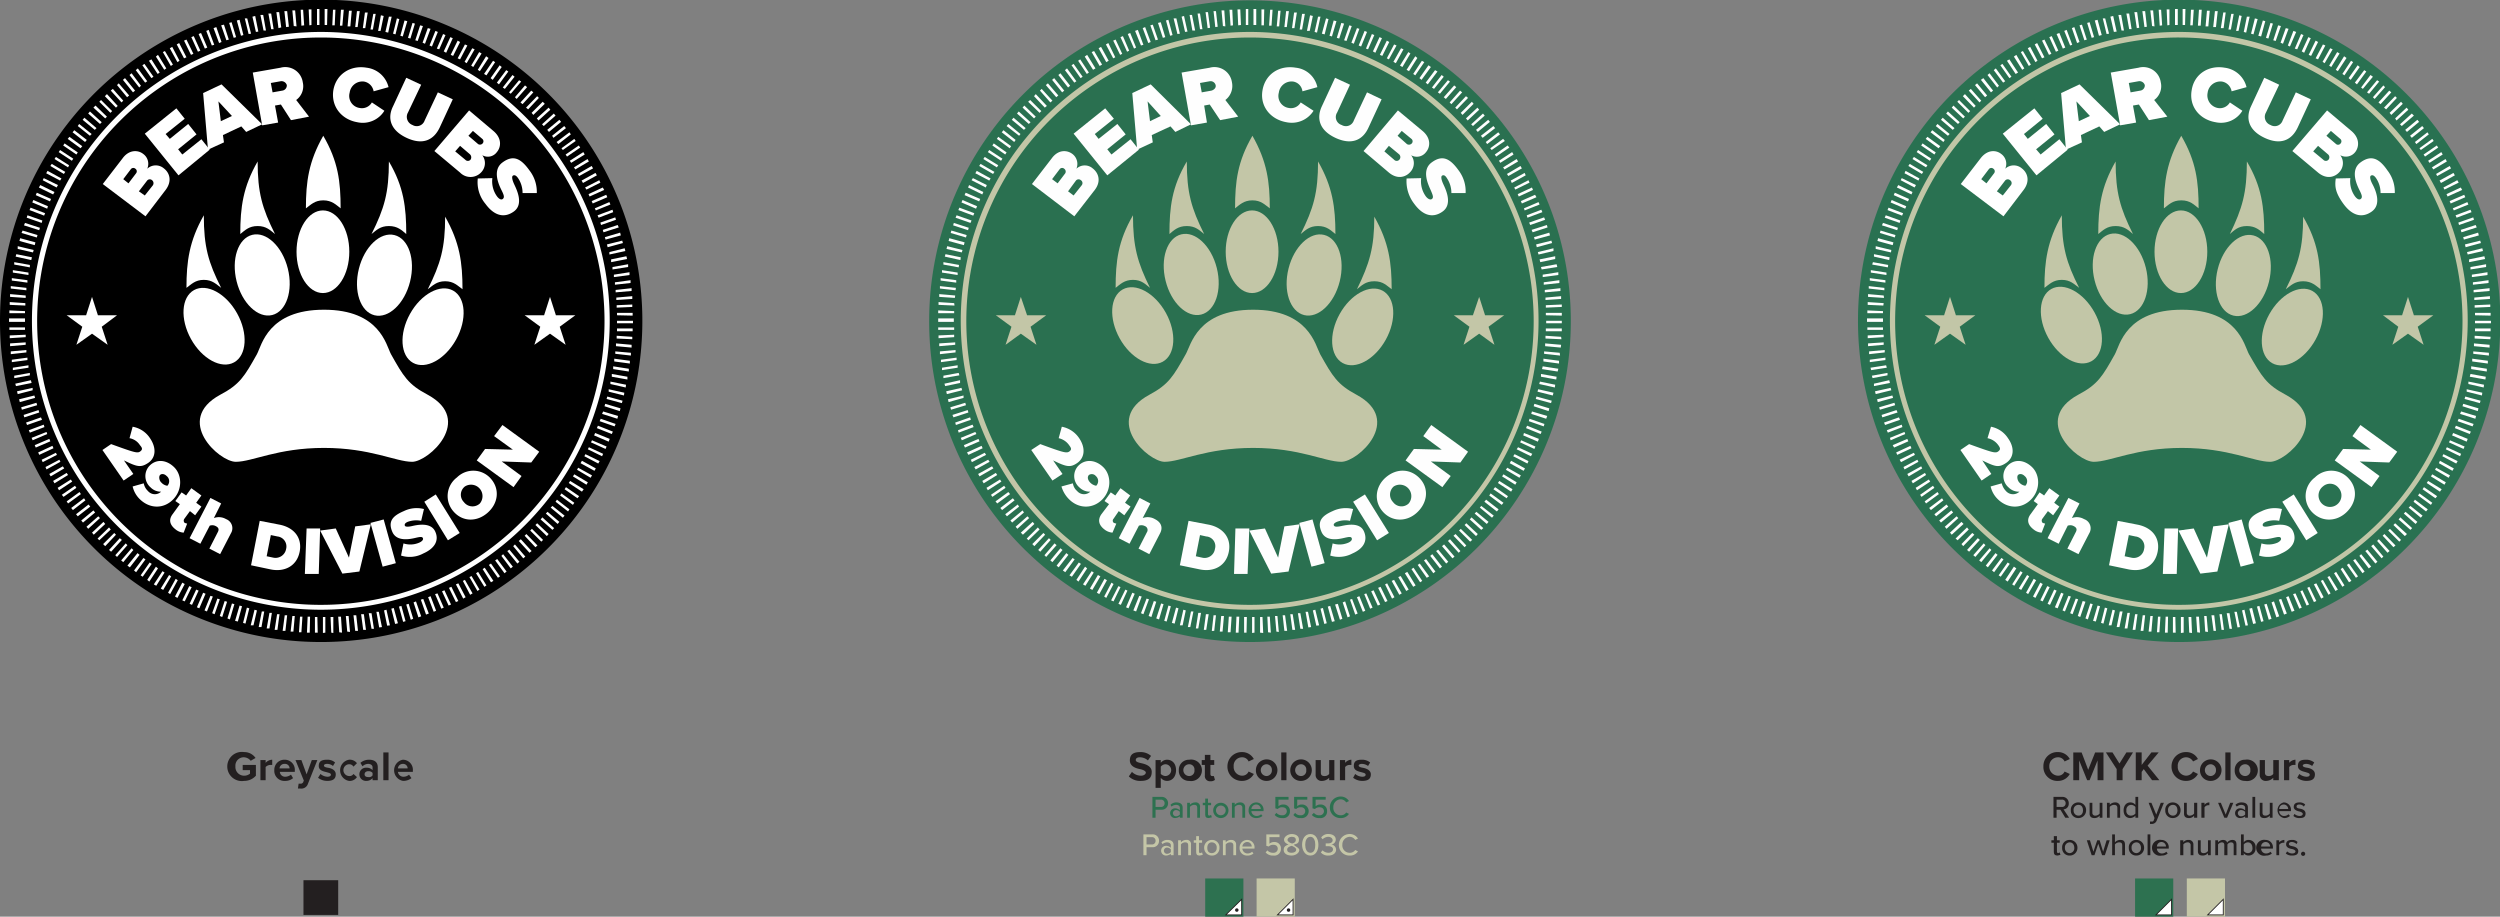 <svg xmlns="http://www.w3.org/2000/svg" width="720" height="264" viewBox="0 0 720 264"><rect x="0" y="0" width="720" height="264" fill="#808080" stroke="none"/><title>illustrator-colour-swatches-summative</title><g id="Layer_2" data-name="Layer 2"><g id="Layer_1-2" data-name="Layer 1"><path d="M0,92.4a92.5,92.5,0,1,1,92.4,92.5A92.4,92.4,0,0,1,0,92.4Z"/><path d="M93,182.3v-4.6h.7v4.5Zm-1.5-.1h-.8v-4.5h.7Zm3.9,0-.2-4.5H96v4.6Zm-6.2,0h-.8l.2-4.6h.7Zm8.5-.1-.3-4.5h.8l.3,4.6Zm-10.9,0h-.7l.3-4.5h.7Zm13.2-.2-.4-4.5h.8l.4,4.6Zm-15.5,0h-.8l.5-4.5h.7Zm17.8-.2-.5-4.5h.8l.5,4.5Zm-20.1,0h-.8l.6-4.5h.7Zm22.4-.3-.6-4.5h.8l.6,4.5Zm-24.7,0h-.8l.7-4.5h.7Zm27.1-.3-.8-4.5h.8l.7,4.5ZM77.6,181h-.8l.8-4.5h.7Zm31.6-.3-.8-4.5h.7l.9,4.4Zm-33.9-.1h-.8l.9-4.5h.7Zm36.2-.4-.9-4.4.7-.2,1,4.5ZM73,180.1h-.8l1.1-4.5.7.2Zm40.8-.4-1.1-4.4.7-.2,1.2,4.4Zm-43.1-.1-.7-.2,1.1-4.4.7.2Zm45.4-.5-1.2-4.4.7-.2,1.2,4.4ZM68.5,179l-.8-.2,1.3-4.4.7.2Zm49.8-.5-1.3-4.4.7-.2,1.3,4.3Zm-52.1-.1-.7-.3,1.3-4.3.7.2Zm54.3-.6-1.4-4.3.7-.3,1.5,4.3ZM64,177.7l-.7-.3,1.4-4.3.7.2Zm58.7-.7-1.5-4.3.7-.2,1.6,4.2Zm-60.9-.1-.7-.3,1.5-4.2.7.2Zm63.1-.7-1.6-4.2.7-.3,1.6,4.2Zm-65.3-.1-.7-.3,1.7-4.2.7.2Zm67.5-.8-1.8-4.2.7-.2,1.8,4.1Zm-69.7-.1-.7-.3,1.8-4.2.7.3Zm71.8-.8-1.9-4.1.7-.3,1.9,4.1Zm-73.9-.2-.7-.3,1.9-4.1.7.3Zm76-.8-2-4.1.7-.3,2,4.1Zm-78.1-.2-.7-.3,2-4.1.7.3Zm80.2-.8-2.1-4.1.7-.3,2.1,4Zm-82.3-.2-.7-.4,2.1-4,.7.4Zm84.3-.9-2.1-4,.6-.3,2.2,3.9ZM49,171.1l-.6-.4,2.2-4,.6.4Zm88.5-.9-2.3-4,.6-.3,2.3,3.9ZM47,169.9l-.7-.4,2.4-3.9.6.4Zm92.5-.9-2.4-3.9.6-.4,2.4,3.9ZM45,168.7l-.7-.4,2.5-3.8.6.4Zm96.4-1-2.4-3.8.6-.4,2.5,3.8ZM43,167.5l-.6-.5,2.5-3.8.6.5Zm100.4-1.1-2.6-3.7.6-.4L144,166Zm-102.3-.3-.6-.4,2.6-3.7.6.4Zm104.2-1-2.7-3.7.6-.4,2.7,3.6Zm-106.1-.3-.6-.5,2.7-3.6.6.4Zm107.9-1.1-2.7-3.6.5-.5,2.8,3.6Zm-109.7-.3-.7-.5,2.9-3.6.6.5ZM149,162.3l-2.9-3.6.6-.4,2.9,3.5Zm-113.5-.4-.6-.5,3-3.5.5.5Zm115.2-1.1-2.9-3.5.5-.5,3,3.5Zm-117-.4-.5-.5,3-3.4.5.5Zm118.8-1.2-3.1-3.4.6-.5,3.1,3.4ZM32,158.9l-.6-.5,3.1-3.4.6.5Zm122.2-1.3-3.1-3.3.5-.5,3.2,3.3Zm-123.9-.3-.6-.6,3.2-3.2.5.5ZM155.9,156l-3.2-3.2.5-.5,3.2,3.2Zm-127.3-.4-.5-.5,3.3-3.2.5.6Zm128.9-1.2-3.3-3.2.5-.5,3.3,3.1ZM27,154l-.5-.6,3.3-3.1.5.6Zm132.1-1.4-3.4-3,.5-.6,3.4,3.1Zm-133.7-.3-.5-.6,3.4-3,.5.5Zm135.2-1.4-3.4-3,.5-.5,3.4,2.9Zm-136.7-.4-.5-.6,3.5-2.9.5.6Zm138.2-1.4-3.5-2.9.5-.5,3.5,2.8Zm-139.7-.4-.5-.6,3.6-2.8.5.6Zm141.2-1.4-3.6-2.8.4-.6,3.6,2.8ZM21,146.9l-.5-.6,3.7-2.8.4.6Zm144-1.5-3.7-2.7.4-.6,3.7,2.7ZM19.6,145l-.4-.6,3.7-2.7.4.6Zm146.7-1.5-3.7-2.6.4-.6,3.8,2.6Zm-148-.4-.5-.6,3.8-2.6.4.6Zm149.3-1.5-3.8-2.5.4-.6,3.9,2.4ZM17,141.2l-.4-.7,3.8-2.4.4.6Zm151.9-1.6-3.9-2.4.4-.6,3.9,2.3Zm-153.2-.4-.4-.7,3.9-2.3.4.6Zm154.4-1.6-3.9-2.3.3-.6,4,2.2Zm-155.5-.4-.4-.7,3.9-2.2.4.6Zm156.6-1.6-4-2.2.4-.7,4,2.2Zm-157.8-.4-.3-.7,4-2.1.3.6Zm158.9-1.7-4-2.1.3-.6,4.1,2Zm-160-.4-.3-.7,4.1-2,.3.6Zm161.1-1.7-4.1-2,.3-.6,4.1,1.9ZM11.3,131l-.3-.7,4.1-1.9.3.7Zm163.1-1.7-4.2-1.9.3-.6,4.2,1.8Zm-164.1-.4-.3-.7,4.2-1.8.3.7Zm165-1.7-4.2-1.8.3-.7,4.2,1.7ZM9.4,126.8l-.3-.7,4.3-1.7.2.6ZM176.2,125l-4.3-1.7.3-.7,4.3,1.7ZM8.6,124.6l-.3-.7,4.3-1.6.2.7ZM177,122.8l-4.3-1.5.3-.7,4.3,1.5ZM7.8,122.4l-.3-.7,4.3-1.5.3.7Zm170-1.8-4.4-1.4.3-.7,4.3,1.3ZM7,120.2l-.2-.7,4.3-1.4.2.7Zm171.5-1.8-4.4-1.4.2-.7,4.4,1.3ZM6.3,118l-.2-.7,4.4-1.3.2.7Zm172.8-1.9-4.4-1.2.2-.7,4.4,1.2ZM5.7,115.8l-.2-.8,4.4-1.1.2.7Zm174-1.9-4.4-1.1v-.7l4.5,1ZM5.1,113.5l-.2-.8,4.5-1v.7Zm175.1-1.9-4.4-1v-.7l4.5.9ZM4.6,111.2l-.2-.7,4.5-1,.2.8Zm176.1-1.9-4.5-.8v-.8l4.5.8ZM4.1,108.9v-.7l4.5-.8v.7Zm177-1.9-4.5-.7v-.8l4.5.7ZM3.7,106.6v-.7l4.5-.7v.7Zm177.7-1.9-4.5-.6v-.8l4.5.6Zm-178-.4v-.7l4.5-.6v.7Zm178.3-1.9-4.5-.5v-.7l4.5.4ZM3.1,102v-.8l4.5-.4v.7Zm178.8-1.9-4.5-.4v-.8l4.5.4Zm-179-.4v-.8l4.5-.3v.7Zm179.2-2-4.5-.2v-.8l4.5.3ZM2.8,97.4v-.8l4.6-.2v.7Zm179.4-2h-4.5v-.8h4.5ZM2.7,95v-.7H7.2v.7Zm179.6-1.9h-4.6v-.7h4.6ZM7.2,92.7H2.6v-1H7.2Zm170.5-1.9v-.7h4.5v.8ZM7.2,90.2H2.7v-.8l4.5.2Zm170.4-1.6v-.7l4.5-.2v.7ZM7.3,88l-4.5-.2V87l4.5.3Zm170.2-1.6v-.7l4.6-.4v.8ZM7.4,85.8l-4.5-.3v-.8l4.5.4Zm169.9-1.6v-.7l4.6-.5v.8ZM7.6,83.6l-4.5-.5v-.7l4.5.5ZM177.1,82v-.7l4.5-.6v.8ZM7.9,81.4l-4.5-.6v-.7l4.5.6Zm168.9-1.6v-.7l4.5-.7v.8ZM8.2,79.2l-4.5-.7v-.7l4.5.7Zm168.2-1.6v-.7l4.5-.8v.8ZM8.6,77l-4.5-.8v-.7l4.5.8ZM176,75.5v-.8l4.4-.9.2.8ZM9,74.9l-4.5-1,.2-.7,4.5.9Zm166.5-1.6v-.7l4.4-1.1.2.8Zm-166-.6-4.4-1v-.8L9.7,72ZM175,71.2l-.2-.8,4.4-1.1.2.7ZM10,70.6,5.6,69.4l.2-.8,4.4,1.2ZM174.4,69l-.2-.7,4.4-1.3.2.8ZM10.6,68.4,6.2,67.1l.3-.7,4.3,1.3Zm163.2-1.5-.2-.7,4.3-1.4.3.7ZM11.3,66.3,6.9,64.9l.3-.7,4.3,1.4Zm161.8-1.5-.2-.7,4.3-1.5.2.7ZM12,64.2,7.7,62.7l.2-.7,4.3,1.5Zm160.4-1.5-.3-.7,4.3-1.6.2.7ZM12.7,62.1,8.5,60.5l.3-.7L13,61.4Zm158.9-1.5-.3-.6,4.2-1.8.3.7Zm-158-.5L9.3,58.3l.3-.7,4.2,1.8Zm157.1-1.5-.3-.7,4.2-1.8.3.7ZM14.4,58l-4.1-1.8.3-.7,4.1,1.8Zm155.4-1.4-.3-.7,4.1-1.9.4.7ZM15.3,56l-4.1-2,.4-.7,4.1,2Zm153.6-1.4-.4-.6,4.1-2.1.3.7ZM16.3,54l-4-2.1.3-.6,4.1,2Zm151.6-1.3-.4-.7,4-2.2.4.7ZM17.3,52l-4-2.1.4-.7,4,2.2Zm149.5-1.3-.4-.6,4-2.3.4.7ZM18.4,50.1l-3.9-2.3.4-.6,3.9,2.3Zm147.3-1.3-.4-.6,3.9-2.4.4.7ZM19.6,48.2l-3.9-2.4.4-.6,3.8,2.4Zm144.9-1.3-.4-.6,3.9-2.5.4.7ZM20.7,46.3l-3.8-2.5.4-.6,3.8,2.5Zm142.6-1.2-.4-.6,3.8-2.6.4.6ZM22,44.5l-3.8-2.6.4-.6,3.8,2.6Zm140.1-1.3-.4-.5,3.7-2.7.4.6ZM23.2,42.7,19.5,40l.5-.6,3.7,2.7Zm137.6-1.2-.5-.6,3.7-2.8.4.6ZM24.5,40.9l-3.6-2.8.5-.6L25,40.3Zm134.9-1.2-.4-.6,3.5-2.8.5.6ZM25.9,39.1l-3.5-2.8.4-.6,3.6,2.9ZM158.1,38l-.5-.6,3.5-2.9.5.6ZM27.3,37.4l-3.5-2.9.5-.6,3.5,3Zm129.3-1.1-.5-.5,3.4-3.1.5.6ZM28.8,35.7l-3.4-3,.5-.6,3.4,3.1Zm126.3-1-.5-.6L158,31l.5.6ZM30.3,34.1,26.9,31l.6-.6,3.3,3.2Zm123.3-1-.5-.6,3.2-3.2.6.6ZM31.8,32.5l-3.2-3.2.5-.5L32.3,32Zm120.3-1-.6-.5,3.2-3.3.5.5ZM33.4,31l-3.2-3.3.6-.6,3.1,3.4Zm117.1-1-.6-.5,3.1-3.4.6.5ZM35,29.5l-3.1-3.4.6-.5,3,3.4Zm113.8-1-.5-.5,2.9-3.4.6.5ZM36.6,28l-2.9-3.5.5-.5,3,3.5Zm110.5-1-.5-.4,2.9-3.5.6.4ZM38.3,26.6,35.4,23l.6-.5,2.9,3.6Zm107.1-1-.6-.4,2.8-3.6.6.5ZM40.1,25.2l-2.8-3.6.6-.5,2.7,3.6Zm103.6-.9-.6-.5,2.7-3.6.6.4ZM41.8,23.8l-2.7-3.6.6-.5,2.7,3.7ZM141.9,23l-.6-.5,2.6-3.7.6.5Zm-98.3-.5L41,18.8l.6-.4,2.6,3.7Zm96.5-.8-.7-.4,2.6-3.8.6.4Zm-94.7-.4-2.5-3.8.7-.4L46,20.9Zm92.8-.8-.6-.4,2.4-3.9.7.5Zm-90.9-.4-2.4-3.8.6-.5,2.4,3.9Zm89-.8-.6-.4L138,15l.7.4ZM49.2,19l-2.3-4,.6-.3,2.3,3.9Zm85.2-.8-.6-.4,2.2-3.9.7.3Zm-83.3-.3-2.2-4,.7-.4,2.1,4Zm81.4-.8-.7-.3,2.1-4,.7.3ZM53,16.8l-2.1-4,.7-.4,2.1,4.1Zm77.5-.7-.7-.3,2-4.1.7.4ZM55,15.8l-2-4.1.7-.3,2,4.1Zm73.5-.6-.7-.4,1.9-4.1.7.3ZM57,14.9l-1.9-4.2.7-.3,1.9,4.2Zm69.5-.7-.7-.2,1.8-4.2.7.3ZM59,14,57.2,9.8l.7-.3,1.8,4.2Zm65.4-.6-.7-.3,1.7-4.2.7.3ZM61,13.1,59.4,8.9l.7-.3,1.6,4.3Zm61.4-.5-.7-.3,1.5-4.2.8.2Zm-59.3-.2L61.5,8.1l.8-.3,1.5,4.3Zm57.2-.6-.7-.2L121,7.3l.8.2Zm-55.1-.2L63.7,7.3l.8-.2,1.4,4.3Zm53-.5-.7-.2,1.3-4.3.7.2Zm-50.9-.2L66,6.6l.7-.2L68,10.7Zm48.7-.4-.7-.2,1.2-4.4.8.2Zm-46.6-.2L68.2,5.9l.8-.2,1.1,4.4Zm44.5-.4-.7-.2,1.1-4.4.7.2ZM71.6,9.8,70.5,5.3h.7l1.1,4.4Zm40.2-.4-.8-.2,1-4.4h.8ZM73.7,9.2l-1-4.4.8-.2.9,4.5Zm35.9-.3h-.7l.8-4.5.8.2ZM75.9,8.8,75,4.3h.8l.8,4.5Zm31.5-.3h-.7l.8-4.5h.7ZM78.1,8.4l-.8-4.5h.8l.7,4.5Zm27.1-.3h-.7l.6-4.5h.8Zm-25,0-.6-4.6h.8L81,7.9ZM103,7.8h-.7l.5-4.6h.8Zm-20.6,0-.5-4.6h.8l.5,4.5Zm18.5-.2h-.8l.4-4.5h.8ZM84.6,7.5,84.2,3H85l.4,4.6Zm14-.1h-.7l.3-4.6H99Zm-11.8,0-.2-4.6h.7l.3,4.5Zm9.6-.1h-.7l.2-4.5h.7Zm-7.3,0-.2-4.6h.8V7.2Zm5.1-.1h-.7V2.6h.8Zm-2.9,0V2.6H92V7.2Z" fill="#fff"/><path d="M29.6,53l5.7-7.4c1.9-2.6,4.5-2.4,5.9-1.3a3.5,3.5,0,0,1,1.2,4.3,3.6,3.6,0,0,1,4.8-.1c1.7,1.3,2.4,3.7.5,6.2l-5.8,7.6Zm9.6-3.1a.9.9,0,0,0-.2-1.3.9.9,0,0,0-1.3.1l-2.2,2.9L37,52.8ZM44,53.4a1.1,1.1,0,0,0-.2-1.5,1,1,0,0,0-1.5.2l-2.3,3,1.7,1.2Z" fill="#fff"/><path d="M41.7,38.5l9.1-7.3,2.4,3-5.5,4.4L48.9,40l5.3-4.3,2.4,3L51.3,43l1.2,1.5L58,40.1l2.4,3-9,7.4Z" fill="#fff"/><path d="M69.5,36.4l-5.3,2.5.3,2.1-4.6,2.1L58.5,26.8l5.3-2.5L75.5,35.8,70.9,38Zm-5.9-1.5,3.2-1.5-3.9-4.2Z" fill="#fff"/><path d="M80.9,30.1l-1.7.3.9,4.9-4.6.8L72.8,20.9l8-1.4a5.1,5.1,0,0,1,6.4,4.2,4.9,4.9,0,0,1-1.9,5.1L89,33.6l-5.2,1Zm-.1-6.7-2.8.5.5,2.7,2.8-.5a1.5,1.5,0,0,0,1.3-1.6A1.6,1.6,0,0,0,80.8,23.4Z" fill="#fff"/><path d="M96,26c.8-4.7,5-7.3,9.6-6.5a7.4,7.4,0,0,1,6.3,5.6l-4.3,1.2a3.4,3.4,0,0,0-2.7-2.8,3.7,3.7,0,0,0-4.2,3.2,3.5,3.5,0,0,0,2.9,4.4,3.3,3.3,0,0,0,3.5-1.6l3.6,2.4a7.3,7.3,0,0,1-7.8,3.3C98.3,34.4,95.3,30.6,96,26Z" fill="#fff"/><path d="M117,22.4l4.3,2-3.8,8a2.5,2.5,0,0,0,1.3,3.6,2.4,2.4,0,0,0,3.5-1.3l3.8-8.1,4.3,2-3.8,8.2c-1.7,3.5-4.8,5.1-9.5,2.9s-5.6-5.7-3.9-9.1Z" fill="#fff"/><path d="M135.1,31.8l7.1,6c2.4,2.1,2.1,4.6.9,6a3.2,3.2,0,0,1-4.2.9,3.8,3.8,0,0,1-.2,4.8,4.2,4.2,0,0,1-6.2.2l-7.4-6.2ZM134,46a1,1,0,0,0,1.5,0,1.2,1.2,0,0,0-.2-1.6L132.5,42l-1.4,1.6Zm3.7-4.5a1,1,0,0,0,1.3-.2.9.9,0,0,0-.1-1.3l-2.7-2.3-1.3,1.4Z" fill="#fff"/><path d="M141.8,51.3a7.4,7.4,0,0,0,1.3,5.2c.5.7,1.2,1.2,1.7.8s.4-1-.3-2.4-2.9-5.8.2-8.1,5.3-1.2,7.8,2.3a10.1,10.1,0,0,1,2.1,6.5h-4.1a7.6,7.6,0,0,0-1.3-4.3c-.7-1-1.2-.9-1.5-.7s-.3,1,.4,2.5,2.8,5.7-.1,7.8-5.8,1.1-8.2-2.2a9.7,9.7,0,0,1-2.2-7.3Z" fill="#fff"/><path d="M32,127.9c6.9,2.5,7.6,2.7,8.4,2.1s.5-1.1-.1-1.8a4.5,4.5,0,0,0-3-2l.9-3.3a7.5,7.5,0,0,1,5,3.3c1.9,2.8,1.7,5.6-.5,7.1s-3.3,1.1-7-.7l2.7,3.9-2.8,1.9-6.1-8.8Z" fill="#fff"/><path d="M41.4,139.2a4,4,0,0,0,1.2,2.2,2.6,2.6,0,0,0,3.8.2h.1a4.1,4.1,0,0,1-3.1-1.2,4.3,4.3,0,0,1-.3-6.3c2-2,4.9-1.7,7.1.5s2.4,6.4-.3,9.2-6.7,2.8-9.6,0a7.4,7.4,0,0,1-2.1-3.7Zm6.6-2.1c-.7-.7-1.5-.7-1.9-.3s-.3,1.6.4,2.2a2.8,2.8,0,0,0,1.7.9A1.9,1.9,0,0,0,48,137.1Z" fill="#fff"/><path d="M49.7,148.1l2.1-2.9-1.3-.9,1.8-2.5,1.3.9,1.5-2.1,2.9,2.1-1.5,2.1,1.5,1.1-1.8,2.5-1.5-1.2-1.6,2.2a.9.9,0,0,0,.1,1.2l.7.2-1,2.6a4,4,0,0,1-2.3-.9C48.9,151.2,48.5,149.7,49.7,148.1Z" fill="#fff"/><path d="M62.7,153.3c.5-.9.2-1.4-.6-1.8a2.1,2.1,0,0,0-1.7-.1l-2.7,5.2L54.6,155l6-11.6,3.1,1.6-2.1,4.2a4.1,4.1,0,0,1,3.5.3,2.8,2.8,0,0,1,1.4,4.1l-3.1,6L60.3,158Z" fill="#fff"/><path d="M74.8,150l5.7,1.1c4.1.8,6.6,3.7,5.8,7.8S82,164.8,78,164l-5.7-1.2Zm3.9,10.6a3.1,3.1,0,0,0,3.7-2.5,2.9,2.9,0,0,0-2.5-3.6l-1.9-.4-1.2,6.1Z" fill="#fff"/><path d="M88.3,152.2h3.9l-.4,13.1h-4Z" fill="#fff"/><path d="M92.2,152.8l4.5-.6,3.8,8.4,1.8-9,4.5-.6-3.3,13.6-4.9.6Z" fill="#fff"/><path d="M106.7,150.6l3.8-1,3.5,12.6-3.8,1Z" fill="#fff"/><path d="M116.2,156.5a6.4,6.4,0,0,0,4.5-.2c.7-.3,1.3-.8,1.1-1.3s-.8-.4-2.1-.1-5.4,1.3-6.7-1.7,0-4.6,3.3-6a8.4,8.4,0,0,1,5.8-.6l-.8,3.4a7.1,7.1,0,0,0-3.9.3c-.9.4-.9.8-.8,1.1s.8.4,2.1.1,5.3-1.2,6.6,1.5-.2,5-3.4,6.4a8.2,8.2,0,0,1-6.4.6Z" fill="#fff"/><path d="M122.2,144.5l3.3-2.1,6.9,11.1-3.4,2.1Z" fill="#fff"/><path d="M131.6,137.5a6.7,6.7,0,0,1,9.8.4c2.6,3,2.1,7.1-1,9.8s-7.2,2.6-9.8-.4A6.7,6.7,0,0,1,131.6,137.5Zm2.3,2.6a3,3,0,0,0-.3,4.5,3.1,3.1,0,0,0,4.6.4,3.3,3.3,0,0,0-4.3-4.9Z" fill="#fff"/><path d="M144.5,132.9l5.7,4.2-2.3,3.2-10.6-7.7,2.4-3.3,8,.2-5.4-3.9,2.4-3.2,10.6,7.7-2.3,3.1Z" fill="#fff"/><polygon points="26.5 85.5 28.2 90.8 33.7 90.8 29.3 94.1 31 99.3 26.5 96.1 22 99.3 23.7 94.1 19.2 90.8 24.8 90.8 26.5 85.5" fill="#fff" fill-rule="evenodd"/><polygon points="158.4 85.5 160.1 90.8 165.7 90.8 161.2 94.1 162.9 99.3 158.4 96.1 153.9 99.3 155.6 94.1 151.1 90.8 156.7 90.8 158.4 85.5" fill="#fff" fill-rule="evenodd"/><path d="M93.3,89.2C77.2,89.2,75.4,99.4,74,102c-3.6,6.4-4.9,8.7-10.6,11.7C50,121,63.1,133,67.9,133s12-4,25.4-4,20.7,4,25.4,4,17.9-12,4.5-19.3c-5.7-3-7-5.3-10.6-11.7-1.4-2.6-3.2-12.8-19.3-12.8Z" fill="#fff"/><ellipse cx="93" cy="72.5" rx="7.6" ry="11.9" fill="#fff"/><ellipse cx="75.5" cy="79.2" rx="7.6" ry="11.9" transform="translate(-16.9 20.6) rotate(-14)" fill="#fff"/><ellipse cx="61.6" cy="94" rx="7.6" ry="11.9" transform="translate(-37.8 41.6) rotate(-29)" fill="#fff"/><path d="M93.1,39.1c4.3,7.4,5,13.2,5,20.9-1.3-1-2.5-2.3-5-2.3s-3.6,1.3-5,2.3c0-7.7.8-13.5,5-20.9" fill="#fff"/><path d="M74.2,46.5c0,9,1.3,13.5,5,20.9-1.4-1.1-2.5-2.3-5-2.3s-3.6,1.2-5,2.3c0-7.7.8-13.6,5-20.9" fill="#fff"/><path d="M58.7,62c0,9.1,1.3,13.6,5,20.9-1.4-1-2.5-2.3-5-2.3s-3.6,1.3-5,2.3c0-7.6.8-13.5,5-20.9" fill="#fff"/><ellipse cx="110.7" cy="79.2" rx="11.9" ry="7.6" transform="translate(7.1 167.5) rotate(-76)" fill="#fff"/><ellipse cx="124.6" cy="94" rx="11.9" ry="7.6" transform="translate(-17.9 157.5) rotate(-61)" fill="#fff"/><path d="M112,46.5c0,9-1.3,13.5-5,20.9,1.4-1.1,2.5-2.3,5-2.3s3.7,1.2,5,2.3c0-7.7-.7-13.6-5-20.9" fill="#fff"/><path d="M128.2,62.4c0,9-1.3,13.5-5,20.9,1.4-1,2.5-2.3,5-2.3s3.6,1.3,5,2.3c0-7.7-.8-13.5-5-20.9" fill="#fff"/><path d="M92.4,175.6a83.2,83.2,0,1,1,83.2-83.2A83.2,83.2,0,0,1,92.4,175.6Zm0-164.8a81.7,81.7,0,1,0,81.7,81.6A81.7,81.7,0,0,0,92.4,10.8Z" fill="#fff"/><path d="M267.6,92.4A92.4,92.4,0,1,1,360,184.9,92.4,92.4,0,0,1,267.6,92.4Z" fill="#2a7050"/><path d="M360.6,182.3v-4.6h.7v4.5Zm-1.6-.1h-.7v-4.5h.8Zm3.9,0v-4.5h.7l.2,4.6Zm-6.2,0h-.8l.2-4.6h.8Zm8.5-.1-.2-4.5h.7l.3,4.6Zm-10.8,0h-.8l.3-4.5h.8Zm13.2-.2-.4-4.5h.7l.4,4.6Zm-15.5,0h-.8l.4-4.5h.8Zm17.8-.2-.5-4.5h.7l.6,4.5Zm-20.2,0H349l.5-4.5h.7Zm22.5-.3-.6-4.5h.7l.7,4.5Zm-24.8,0h-.7l.6-4.5h.8Zm27.1-.3-.7-4.5h.7l.8,4.5Zm-29.4-.1h-.7l.7-4.5h.8Zm31.7-.3-.8-4.5h.7l.9,4.4Zm-34-.1h-.7l.9-4.5h.7Zm36.3-.4-1-4.4.7-.2,1.1,4.5Zm-38.5-.1h-.8l1-4.5.7.2Zm40.8-.4-1.1-4.4.7-.2,1.1,4.4Zm-43.1-.1-.8-.2,1.2-4.4.7.2Zm45.3-.5-1.2-4.4.7-.2,1.3,4.4ZM336,179l-.7-.2,1.2-4.4.7.2Zm49.9-.5-1.4-4.4.8-.2,1.3,4.3Zm-52.1-.1-.8-.3,1.4-4.3.7.2Zm54.3-.6-1.4-4.3.7-.3,1.4,4.3Zm-56.5-.1-.8-.3,1.5-4.3.7.2Zm58.7-.7-1.5-4.3.6-.2,1.6,4.2Zm-61-.1-.7-.3,1.6-4.2.7.2Zm63.2-.7-1.7-4.2.7-.3,1.7,4.2Zm-65.3-.1-.8-.3,1.7-4.2.7.2Zm67.4-.8-1.7-4.2.6-.2,1.8,4.1Zm-69.6-.1-.7-.3,1.8-4.2.7.3Zm71.8-.8-1.9-4.1.7-.3,1.9,4.1Zm-74-.2-.7-.3,2-4.1.6.3Zm76.1-.8-2-4.1.7-.3,2,4.1Zm-78.2-.2-.7-.3,2.1-4.1.6.3Zm80.2-.8-2-4.1.6-.3,2.1,4Zm-82.3-.2-.6-.4,2.1-4,.6.4Zm84.4-.9-2.2-4,.7-.3,2.2,3.9Zm-86.4-.2-.7-.4,2.2-4,.7.4Zm88.4-.9-2.3-4,.7-.3,2.3,3.9Zm-90.4-.3-.7-.4,2.3-3.9.7.4ZM407,169l-2.4-3.9.7-.4,2.4,3.9Zm-94.4-.3-.7-.4,2.5-3.8.6.4Zm96.4-1-2.5-3.8.6-.4,2.5,3.8Zm-98.4-.2-.6-.5,2.5-3.8.6.5Zm100.3-1.1-2.6-3.7.6-.4,2.7,3.7Zm-102.2-.3-.7-.4,2.7-3.7.6.4Zm104.1-1-2.7-3.7.6-.4,2.7,3.6Zm-106-.3-.7-.5,2.8-3.6.6.4Zm107.9-1.1-2.8-3.6.6-.5,2.8,3.6Zm-109.8-.3-.6-.5,2.8-3.6.6.5Zm111.6-1.1-2.9-3.6.6-.4,2.9,3.5Zm-113.4-.4-.6-.5,2.9-3.5.6.5Zm115.2-1.1-3-3.5.6-.5,3,3.5Zm-117-.4-.5-.5,2.9-3.4.6.5Zm118.8-1.2-3.1-3.4.6-.5,3,3.4Zm-120.5-.3-.6-.5,3.1-3.4.5.5Zm122.2-1.3-3.2-3.3.6-.5,3.1,3.3Zm-123.9-.3-.6-.6,3.2-3.2.5.5ZM423.4,156l-3.2-3.2.5-.5,3.3,3.2Zm-127.2-.4-.5-.5,3.2-3.2.5.6Zm128.9-1.2-3.3-3.2.5-.5,3.3,3.1ZM294.6,154l-.6-.6,3.4-3.1.5.6Zm132-1.4-3.3-3,.5-.6,3.4,3.1ZM293,152.3l-.5-.6,3.4-3,.5.5Zm135.2-1.4-3.5-3,.5-.5,3.5,2.9Zm-136.7-.4-.5-.6,3.5-2.9.4.6Zm138.2-1.4-3.5-2.9.4-.5,3.6,2.8ZM290,148.7l-.5-.6,3.6-2.8.4.6Zm141.1-1.4-3.6-2.8.5-.6,3.6,2.8Zm-142.5-.4-.5-.6,3.6-2.8.5.6Zm143.9-1.5-3.6-2.7.4-.6,3.7,2.7ZM287.2,145l-.5-.6,3.7-2.7.5.6Zm146.7-1.5-3.8-2.6.5-.6,3.7,2.6Zm-148.1-.4-.4-.6,3.8-2.6.4.6Zm149.4-1.5-3.8-2.5.4-.6,3.8,2.4Zm-150.7-.4-.4-.7,3.9-2.4.4.6Zm151.9-1.6-3.8-2.4.4-.6,3.8,2.3Zm-153.1-.4-.4-.7,3.9-2.3.4.6Zm154.3-1.6-3.9-2.3.4-.6,3.9,2.2Zm-155.5-.4-.4-.7,4-2.2.4.6Zm156.7-1.6-4-2.2.4-.7,4,2.2ZM281,135.2l-.4-.7,4-2.1.4.6Zm158.9-1.7-4.1-2.1.4-.6,4,2Zm-160-.4-.3-.7,4-2,.4.6Zm161-1.7-4.1-2,.4-.6,4.1,1.9Zm-162-.4-.4-.7,4.2-1.9.3.7Zm163-1.7-4.1-1.9.3-.6,4.1,1.8Zm-164-.4-.3-.7,4.2-1.8.3.7Zm165-1.7-4.2-1.8.2-.7,4.3,1.7ZM277,126.8l-.3-.7,4.2-1.7.3.6ZM443.7,125l-4.2-1.7.3-.7,4.2,1.7Zm-167.6-.4-.2-.7,4.2-1.6.3.7Zm168.5-1.8-4.3-1.5.2-.7,4.3,1.5Zm-169.3-.4-.2-.7,4.3-1.5.2.7Zm170-1.8-4.3-1.4.2-.7,4.4,1.3Zm-170.7-.4-.3-.7,4.4-1.4.2.7ZM446,118.4l-4.3-1.4.2-.7,4.3,1.3ZM273.9,118l-.2-.7L278,116l.2.7Zm172.8-1.9-4.4-1.2.2-.7,4.4,1.2Zm-173.5-.3-.2-.8,4.5-1.1v.7Zm174-1.9-4.4-1.1.2-.7,4.4,1Zm-174.5-.4-.2-.8,4.4-1,.2.7Zm175.1-1.9-4.5-1,.2-.7,4.4.9Zm-175.6-.4-.2-.7,4.5-1v.8Zm176-1.9-4.4-.8v-.8l4.5.8Zm-176.5-.4v-.7l4.4-.8.2.7ZM448.6,107l-4.5-.7.2-.8,4.5.7Zm-177.3-.4v-.7l4.5-.7v.7ZM449,104.7l-4.5-.6v-.8l4.5.6Zm-178-.4v-.7l4.5-.6v.7Zm178.3-1.9-4.6-.5v-.7l4.5.4ZM270.7,102v-.8l4.5-.4v.7Zm178.8-1.9-4.5-.4v-.8l4.6.4Zm-179-.4v-.8l4.6-.3v.7Zm179.2-2-4.6-.2v-.8l4.5.3Zm-179.4-.3v-.8l4.5-.2v.7Zm179.5-2h-4.6v-.8h4.6ZM270.2,95v-.7h4.6v.7Zm179.6-1.9h-4.5v-.7h4.5Zm-175.1-.4h-4.5v-1h4.5Zm170.5-1.9v-.7h4.6v.8Zm-170.4-.6h-4.6v-.8l4.6.2Zm170.4-1.6v-.7l4.6-.2v.7ZM274.9,88l-4.6-.2V87l4.5.3Zm170.2-1.6v-.7l4.5-.4v.8ZM275,85.8l-4.5-.3v-.8l4.6.4Zm169.9-1.6v-.7l4.5-.5v.8Zm-169.7-.6-4.5-.5v-.7l4.6.5ZM444.6,82v-.7l4.5-.6v.8Zm-169.2-.6-4.5-.6v-.7l4.5.6Zm168.9-1.6v-.7l4.5-.7v.8Zm-168.5-.6-4.5-.7v-.7l4.5.7ZM444,77.6l-.2-.7,4.5-.8.2.8ZM276.1,77l-4.4-.8v-.7l4.5.8Zm167.5-1.5-.2-.8,4.5-.9v.8Zm-167-.6-4.5-1,.2-.7,4.4.9Zm166.5-1.6-.2-.7,4.5-1.1v.8ZM277,72.7l-4.4-1,.2-.8,4.4,1.1Zm165.6-1.5-.2-.8,4.4-1.1.2.7Zm-165-.6-4.4-1.2.2-.8,4.4,1.2ZM442,69l-.2-.7,4.4-1.3.2.8Zm-163.8-.6-4.4-1.3.2-.7,4.4,1.3Zm163.2-1.5-.3-.7,4.4-1.4.2.7Zm-162.6-.6-4.3-1.4.2-.7,4.3,1.4Zm161.9-1.5-.3-.7,4.3-1.5.3.7Zm-161.2-.6-4.3-1.5.3-.7,4.3,1.5Zm160.4-1.5-.2-.7,4.2-1.6.3.7Zm-159.6-.6L276,60.5l.3-.7,4.3,1.6Zm158.8-1.5-.2-.6,4.2-1.8.3.7Zm-158-.5-4.2-1.8.3-.7,4.2,1.8Zm157.2-1.5-.3-.7,4.1-1.8.4.7ZM282,58l-4.2-1.8.3-.7,4.2,1.8Zm155.4-1.4-.3-.7,4.1-1.9.3.7ZM282.9,56l-4.1-2,.3-.7,4.1,2Zm153.5-1.4-.3-.6,4.1-2.1.3.7ZM283.9,54l-4.1-2.1.4-.6,4,2Zm151.5-1.3-.3-.7,4-2.2.3.7ZM284.9,52l-4-2.1.4-.7,4,2.2Zm149.5-1.3-.4-.6,3.9-2.3.4.7ZM286,50.1l-4-2.3.4-.6,4,2.3Zm147.3-1.3-.4-.6,3.9-2.4.4.7Zm-146.2-.6-3.9-2.4.4-.6,3.9,2.4Zm145-1.3-.4-.6,3.8-2.5.4.7Zm-143.8-.6-3.8-2.5.4-.6,3.8,2.5Zm142.6-1.2-.4-.6,3.7-2.6.5.6Zm-141.4-.6-3.7-2.6.4-.6,3.7,2.6Zm140.1-1.3-.4-.5,3.7-2.7.5.6Zm-138.8-.5L287.1,40l.4-.6,3.7,2.7Zm137.5-1.2-.4-.6,3.6-2.8.5.6Zm-136.2-.6-3.6-2.8.5-.6,3.5,2.8ZM427,39.7l-.5-.6,3.6-2.8.5.6Zm-133.5-.6-3.6-2.8.5-.6,3.5,2.9ZM425.6,38l-.5-.6,3.5-2.9.5.6Zm-130.7-.6-3.5-2.9.5-.6,3.5,3Zm129.3-1.1-.5-.5,3.4-3.1.5.6Zm-127.9-.6-3.4-3,.5-.6,3.4,3.1Zm126.4-1-.5-.6,3.3-3.1.5.6Zm-124.9-.6L294.5,31l.5-.6,3.3,3.2Zm123.4-1-.5-.6,3.2-3.2.5.6Zm-121.8-.6-3.3-3.2.6-.5,3.2,3.2Zm120.2-1-.5-.5,3.1-3.3.6.5ZM300.9,31l-3.1-3.3.5-.6,3.2,3.4ZM418,30l-.5-.5,3-3.4.6.5Zm-115.5-.5-3-3.4.5-.5,3.1,3.4Zm113.9-1-.6-.5,3-3.4.6.5ZM304.2,28l-3-3.5.6-.5,3,3.5Zm110.5-1-.6-.4,2.9-3.5.6.4Zm-108.8-.4L303,23l.6-.5,2.9,3.6Zm107.1-1-.6-.4,2.8-3.6.6.5Zm-105.4-.4-2.8-3.6.6-.5,2.8,3.6Zm103.6-.9-.6-.5,2.7-3.6.7.4Zm-101.8-.5-2.7-3.6.6-.5,2.7,3.7Zm100-.8-.6-.5,2.6-3.7.7.5Zm-98.2-.5-2.6-3.7.6-.4,2.6,3.7Zm96.4-.8-.6-.4,2.5-3.8.7.4ZM313,21.3l-2.5-3.8.6-.4,2.5,3.8Zm92.8-.8-.7-.4,2.5-3.9.6.5Zm-91-.4-2.4-3.8.7-.5,2.4,3.9Zm89.1-.8-.7-.4,2.4-3.9.6.4ZM316.7,19l-2.3-4,.7-.3,2.3,3.9Zm85.3-.8-.7-.4,2.2-3.9.7.3Zm-83.4-.3-2.2-4,.7-.4,2.2,4Zm81.4-.8-.6-.3,2.1-4,.7.3Zm-79.4-.3-2.1-4,.7-.4,2,4.1Zm77.5-.7-.7-.3,2-4.1.7.4Zm-75.5-.3-2-4.1.7-.3,1.9,4.1Zm73.5-.6-.7-.4,1.9-4.1.7.3Zm-71.5-.3-1.9-4.2.7-.3,1.8,4.2Zm69.4-.7-.6-.2,1.7-4.2.7.3ZM326.6,14l-1.8-4.2.7-.3,1.7,4.2Zm65.4-.6-.7-.3L393,8.9l.7.3Zm-63.4-.3-1.7-4.2.8-.3,1.6,4.3Zm61.3-.5-.7-.3,1.6-4.2.7.2Zm-59.2-.2-1.6-4.3.7-.3,1.6,4.3Zm57.1-.6-.7-.2,1.5-4.3.7.2Zm-55-.2-1.5-4.3.7-.2,1.5,4.3Zm52.9-.5-.7-.2,1.3-4.3.8.2Zm-50.8-.2-1.4-4.3.8-.2,1.3,4.3Zm48.7-.4-.7-.2,1.2-4.4.8.2ZM337,10.3l-1.2-4.4.7-.2,1.2,4.4Zm44.5-.4-.8-.2,1.2-4.4.7.2Zm-42.4-.1L338,5.3h.8l1,4.4Zm40.2-.4-.7-.2,1-4.4h.7Zm-38-.2-1-4.4.7-.2,1,4.5Zm35.9-.3h-.8l.9-4.5.8.2Zm-33.8-.1-.8-4.5h.7l.9,4.5ZM375,8.5h-.7l.7-4.5h.8Zm-29.4-.1-.7-4.5h.7l.7,4.5Zm27.2-.3h-.7l.6-4.5h.8Zm-25,0-.6-4.6h.7l.6,4.5Zm22.8-.3h-.7l.5-4.6h.8ZM350,7.8l-.5-4.6h.7l.5,4.5Zm18.4-.2h-.7l.4-4.5h.7Zm-16.2-.1L351.8,3h.8l.3,4.6Zm14-.1h-.7l.3-4.6h.7Zm-11.8,0-.3-4.6h.8l.2,4.5Zm9.6-.1h-.7V2.7h.8Zm-7.4,0-.2-4.6h.8l.2,4.5Zm5.2-.1H361V2.6h.8Zm-3,0V2.6h.7V7.2Z" fill="#fefefe"/><path d="M297.2,53l5.7-7.4c1.9-2.6,4.4-2.4,5.9-1.3a3.6,3.6,0,0,1,1.2,4.3,3.5,3.5,0,0,1,4.7-.1c1.7,1.3,2.5,3.7.6,6.2l-5.9,7.6Zm9.6-3.1a1,1,0,0,0-.3-1.3.9.9,0,0,0-1.3.1L303,51.6l1.6,1.2Zm4.7,3.5a1,1,0,0,0-.2-1.5,1,1,0,0,0-1.5.2l-2.2,3,1.6,1.2Z" fill="#fefefe"/><path d="M309.2,38.5l9.1-7.3,2.5,3-5.5,4.4,1.1,1.4,5.4-4.3,2.4,3L318.9,43l1.2,1.5,5.5-4.4,2.4,3-9.1,7.4Z" fill="#fefefe"/><path d="M337.1,36.4l-5.4,2.5L332,41l-4.5,2.1-1.4-16.3,5.3-2.5L343,35.8,338.5,38Zm-5.9-1.5,3.1-1.5-3.8-4.2Z" fill="#fefefe"/><path d="M348.4,30.1l-1.6.3.8,4.9-4.6.8-2.7-15.2,8.1-1.4a5.1,5.1,0,0,1,6.4,4.2,5.1,5.1,0,0,1-1.9,5.1l3.7,4.8-5.2,1Zm0-6.7-2.8.5.5,2.7,2.8-.5c.7-.2,1.4-.8,1.2-1.6A1.5,1.5,0,0,0,348.4,23.4Z" fill="#fefefe"/><path d="M363.6,26c.8-4.7,4.9-7.3,9.6-6.5a7.1,7.1,0,0,1,6.2,5.6l-4.3,1.2a3.2,3.2,0,0,0-2.6-2.8,3.7,3.7,0,0,0-4.2,3.2,3.5,3.5,0,0,0,2.9,4.4,3.2,3.2,0,0,0,3.4-1.6l3.7,2.4a7.4,7.4,0,0,1-7.8,3.3C365.9,34.4,362.8,30.6,363.6,26Z" fill="#fefefe"/><path d="M384.5,22.4l4.3,2-3.7,8a2.4,2.4,0,0,0,1.3,3.6,2.4,2.4,0,0,0,3.5-1.3l3.8-8.1,4.2,2-3.8,8.2c-1.6,3.5-4.8,5.1-9.5,2.9s-5.5-5.7-3.9-9.1Z" fill="#fefefe"/><path d="M402.6,31.8l7.2,6c2.4,2.1,2.1,4.6.9,6a3.3,3.3,0,0,1-4.3.9,3.7,3.7,0,0,1-.2,4.8c-1.4,1.6-3.8,2.2-6.2.2l-7.3-6.2ZM401.5,46a1,1,0,0,0,1.5,0,1.1,1.1,0,0,0-.1-1.6L400,42l-1.3,1.6Zm3.7-4.5a1.1,1.1,0,0,0,1.4-.2.9.9,0,0,0-.1-1.3l-2.8-2.3-1.2,1.4Z" fill="#fefefe"/><path d="M409.3,51.3a7.4,7.4,0,0,0,1.3,5.2c.5.7,1.3,1.2,1.8.8s.3-1-.3-2.4-2.9-5.8.2-8.1,5.3-1.2,7.8,2.3a10,10,0,0,1,2,6.5H418a7.6,7.6,0,0,0-1.3-4.3c-.6-1-1.1-.9-1.4-.7s-.3,1,.4,2.5,2.7,5.7-.2,7.8-5.8,1.1-8.2-2.2a10.6,10.6,0,0,1-2.2-7.3Z" fill="#fefefe"/><path d="M299.6,127.9c6.8,2.5,7.6,2.7,8.4,2.1s.4-1.1-.1-1.8a5,5,0,0,0-3-2l.9-3.3a7.7,7.7,0,0,1,5,3.3c1.9,2.8,1.6,5.6-.5,7.1s-3.3,1.1-7-.7l2.7,3.9-2.9,1.9-6.1-8.8Z" fill="#fefefe"/><path d="M309,139.2a3.5,3.5,0,0,0,1.2,2.2,2.6,2.6,0,0,0,3.8.2h0a4.2,4.2,0,0,1-3.1-1.2,4.3,4.3,0,0,1-.3-6.3c2-2,5-1.7,7.2.5s2.4,6.4-.3,9.2-6.8,2.8-9.6,0a8.5,8.5,0,0,1-2.2-3.7Zm6.6-2.1a1.5,1.5,0,0,0-2-.3c-.6.7-.2,1.6.4,2.2a3.2,3.2,0,0,0,1.7.9A1.9,1.9,0,0,0,315.6,137.1Z" fill="#fefefe"/><path d="M317.2,148.1l2.2-2.9-1.3-.9,1.8-2.5,1.3.9,1.5-2.1,2.8,2.1-1.5,2.1,1.6,1.1-1.8,2.5-1.6-1.2-1.5,2.2a.8.8,0,0,0,.1,1.2l.7.2-1.1,2.6a4.2,4.2,0,0,1-2.3-.9C316.4,151.2,316.1,149.7,317.2,148.1Z" fill="#fefefe"/><path d="M330.3,153.3a1.2,1.2,0,0,0-.6-1.8,2.1,2.1,0,0,0-1.7-.1l-2.7,5.2-3.1-1.6,6-11.6,3.1,1.6-2.2,4.2a4.1,4.1,0,0,1,3.5.3c2,1,2.3,2.6,1.5,4.1l-3.1,6-3.1-1.6Z" fill="#fefefe"/><path d="M342.3,150l5.8,1.1c4,.8,6.6,3.7,5.8,7.8s-4.3,5.9-8.3,5.1l-5.8-1.2Zm3.9,10.6a3,3,0,0,0,3.7-2.5,2.8,2.8,0,0,0-2.5-3.6l-1.8-.4-1.2,6.1Z" fill="#fefefe"/><path d="M355.8,152.2h4l-.5,13.1h-3.9Z" fill="#fefefe"/><path d="M359.8,152.8l4.5-.6,3.8,8.4,1.8-9,4.4-.6-3.2,13.6-5,.6Z" fill="#fefefe"/><path d="M374.2,150.6l3.8-1,3.5,12.6-3.8,1Z" fill="#fefefe"/><path d="M383.8,156.5a6.4,6.4,0,0,0,4.5-.2c.7-.3,1.2-.8,1-1.3s-.8-.4-2.1-.1-5.3,1.3-6.6-1.7,0-4.6,3.2-6a8.7,8.7,0,0,1,5.9-.6l-.9,3.4a6.7,6.7,0,0,0-3.8.3c-.9.4-1,.8-.8,1.1s.7.4,2.1.1,5.3-1.2,6.5,1.5-.1,5-3.3,6.4a8.3,8.3,0,0,1-6.4.6Z" fill="#fefefe"/><path d="M389.7,144.5l3.4-2.1,6.9,11.1-3.4,2.1Z" fill="#fefefe"/><path d="M399.1,137.5c3.1-2.7,7.2-2.6,9.9.4s2,7.1-1,9.8-7.2,2.6-9.8-.4S396.1,140.1,399.1,137.5Zm2.3,2.6a3.1,3.1,0,0,0-.2,4.5,3,3,0,0,0,4.5.4,3.3,3.3,0,0,0-4.3-4.9Z" fill="#fefefe"/><path d="M412.1,132.9l5.7,4.2-2.4,3.2-10.6-7.7,2.4-3.3,8,.2-5.3-3.9,2.3-3.2,10.6,7.7-2.2,3.1Z" fill="#fefefe"/><polygon points="294 85.5 295.8 90.8 301.3 90.8 296.8 94.1 298.5 99.3 294 96.1 289.6 99.3 291.3 94.1 286.8 90.8 292.3 90.8 294 85.5" fill="#c3c6a7" fill-rule="evenodd"/><polygon points="426 85.5 427.7 90.8 433.2 90.8 428.7 94.1 430.4 99.3 426 96.1 421.5 99.3 423.2 94.1 418.7 90.8 424.2 90.8 426 85.5" fill="#c3c6a7" fill-rule="evenodd"/><path d="M360.9,89.2c-16.1,0-17.9,10.2-19.4,12.8-3.6,6.4-4.9,8.7-10.5,11.7-13.5,7.3-.3,19.3,4.4,19.3s12-4,25.5-4,20.6,4,25.4,4,17.9-12,4.4-19.3c-5.6-3-6.9-5.3-10.5-11.7-1.4-2.6-3.3-12.8-19.3-12.8Z" fill="#c3c6a7"/><ellipse cx="360.6" cy="72.5" rx="7.6" ry="11.9" fill="#c3c6a7"/><ellipse cx="343.1" cy="79.2" rx="7.6" ry="11.9" transform="translate(-9 85.2) rotate(-14)" fill="#c3c6a7"/><ellipse cx="329.1" cy="94" rx="7.6" ry="11.9" transform="translate(-4.3 171.1) rotate(-29)" fill="#c3c6a7"/><path d="M360.7,39.1c4.2,7.4,5,13.2,5,20.9-1.4-1-2.5-2.3-5-2.3s-3.7,1.3-5,2.3c0-7.7.7-13.5,5-20.9" fill="#c3c6a7"/><path d="M341.8,46.5c0,9,1.3,13.5,5,20.9-1.4-1.1-2.5-2.3-5-2.3s-3.7,1.2-5,2.3c0-7.7.7-13.6,5-20.9" fill="#c3c6a7"/><path d="M326.3,62c0,9.1,1.3,13.6,4.9,20.9-1.3-1-2.4-2.3-4.9-2.3s-3.7,1.3-5,2.3c0-7.6.7-13.5,5-20.9" fill="#c3c6a7"/><ellipse cx="378.3" cy="79.2" rx="11.9" ry="7.6" transform="translate(210.1 427.1) rotate(-76)" fill="#c3c6a7"/><ellipse cx="392.2" cy="94" rx="11.9" ry="7.6" transform="translate(120.1 391.6) rotate(-61)" fill="#c3c6a7"/><path d="M379.6,46.5c0,9-1.3,13.5-5,20.9,1.4-1.1,2.5-2.3,5-2.3s3.6,1.2,5,2.3c0-7.7-.8-13.6-5-20.9" fill="#c3c6a7"/><path d="M395.8,62.4c0,9-1.4,13.5-5,20.9,1.3-1,2.4-2.3,5-2.3s3.6,1.3,5,2.3c0-7.7-.8-13.5-5-20.9" fill="#c3c6a7"/><path d="M360,175.6a83.2,83.2,0,1,1,83.1-83.2A83.2,83.2,0,0,1,360,175.6Zm0-164.8a81.7,81.7,0,1,0,81.7,81.6A81.8,81.8,0,0,0,360,10.8Z" fill="#c3c6a7"/><path d="M535.1,92.4a92.5,92.5,0,1,1,92.5,92.5A92.5,92.5,0,0,1,535.1,92.4Z" fill="#297151"/><path d="M628.1,182.3v-4.6h.8v4.5Zm-1.5-.1h-.8v-4.5h.7Zm3.9,0-.2-4.5h.8l.2,4.6Zm-6.2,0h-.8l.2-4.6h.7Zm8.5-.1-.3-4.5h.8l.3,4.6Zm-10.9,0h-.7l.3-4.5h.7Zm13.2-.2-.3-4.5h.7l.4,4.6Zm-15.5,0h-.8l.5-4.5h.7Zm17.9-.2-.6-4.5h.8l.5,4.5Zm-20.2,0h-.8l.6-4.5h.7Zm22.5-.3-.6-4.5h.7l.6,4.5Zm-24.8,0h-.8l.7-4.5h.7Zm27.1-.3-.8-4.5h.8l.7,4.5Zm-29.4-.1h-.8l.8-4.5h.7Zm31.7-.3-.9-4.5h.7l.9,4.4Zm-34-.1h-.8l.9-4.5h.8Zm36.3-.4-1-4.4.7-.2,1,4.5Zm-38.6-.1h-.8l1.1-4.5.7.2Zm40.8-.4-1.1-4.4.8-.2,1.1,4.4Zm-43.1-.1-.7-.2,1.1-4.4.7.2Zm45.4-.5-1.2-4.4.7-.2,1.2,4.4Zm-47.6-.1-.8-.2,1.3-4.4.7.2Zm49.8-.5-1.3-4.4.7-.2,1.4,4.3Zm-52.1-.1-.7-.3,1.4-4.3.7.2Zm54.3-.6-1.4-4.3.7-.3,1.5,4.3Zm-56.5-.1-.7-.3,1.4-4.3.8.2Zm58.7-.7-1.5-4.3.7-.2,1.6,4.2Zm-60.9-.1-.7-.3,1.6-4.2.7.2Zm63.1-.7-1.6-4.2.7-.3,1.7,4.2Zm-65.3-.1-.7-.3,1.7-4.2.7.2Zm67.5-.8-1.8-4.2.7-.2,1.8,4.1Zm-69.6-.1-.8-.3,1.8-4.2.7.3Zm71.7-.8-1.8-4.1.6-.3,1.9,4.1Zm-73.9-.2-.7-.3,1.9-4.1.7.3Zm76-.8-1.9-4.1.6-.3,2,4.1Zm-78.1-.2-.7-.3,2-4.1.7.3Zm80.2-.8-2.1-4.1.7-.3,2.1,4Zm-82.3-.2-.7-.4,2.1-4,.7.4Zm84.4-.9-2.2-4,.6-.3,2.2,3.9Zm-86.5-.2-.6-.4,2.2-4,.7.4Zm88.5-.9-2.3-4,.6-.3,2.4,3.9Zm-90.5-.3-.7-.4,2.4-3.9.6.4Zm92.5-.9-2.4-3.9.6-.4,2.4,3.9Zm-94.5-.3-.6-.4,2.4-3.8.6.4Zm96.4-1-2.4-3.8.6-.4,2.5,3.8Zm-98.3-.2-.7-.5,2.5-3.8.7.5Zm100.3-1.1-2.6-3.7.6-.4,2.6,3.7Zm-102.3-.3-.6-.4,2.6-3.7.6.4Zm104.2-1-2.7-3.7.6-.4,2.7,3.6Zm-106.1-.3-.6-.5,2.7-3.6.6.4Zm107.9-1.1-2.7-3.6.5-.5,2.9,3.6Zm-109.7-.3-.6-.5,2.8-3.6.6.5Zm111.6-1.1-2.9-3.6.6-.4,2.9,3.5Zm-113.5-.4-.6-.5,3-3.5.5.5Zm115.3-1.1-3-3.5.6-.5,2.9,3.5Zm-117-.4-.6-.5,3-3.4.5.5Zm118.7-1.2-3-3.4.5-.5,3.1,3.4Zm-120.5-.3-.6-.5,3.1-3.4.6.5Zm122.2-1.3-3.1-3.3.5-.5,3.2,3.3Zm-123.9-.3-.5-.6,3.1-3.2.6.5ZM691,156l-3.2-3.2.5-.5,3.2,3.2Zm-127.2-.4-.6-.5,3.3-3.2.5.6Zm128.8-1.2-3.3-3.2.5-.5,3.4,3.1ZM562.1,154l-.5-.6,3.3-3.1.6.6Zm132.1-1.4-3.4-3,.5-.6,3.4,3.1Zm-133.6-.3-.5-.6,3.4-3,.5.5Zm135.1-1.4-3.4-3,.5-.5,3.4,2.9ZM559,150.5l-.5-.6L562,147l.5.6Zm138.2-1.4-3.5-2.9.5-.5,3.5,2.8Zm-139.6-.4-.5-.6,3.5-2.8.5.6Zm141.1-1.4-3.6-2.8.4-.6,3.7,2.8Zm-142.6-.4-.5-.6,3.7-2.8.4.6Zm144-1.5-3.7-2.7.4-.6,3.7,2.7ZM554.7,145l-.4-.6,3.7-2.7.4.6Zm146.7-1.5-3.7-2.6.4-.6,3.8,2.6Zm-148-.4-.4-.6,3.7-2.6.4.6Zm149.3-1.5-3.8-2.5.4-.6,3.9,2.4Zm-150.6-.4-.4-.7,3.8-2.4.4.6ZM704,139.6l-3.9-2.4.4-.6,3.9,2.3Zm-153.1-.4-.4-.7,3.9-2.3.3.6Zm154.3-1.6-3.9-2.3.3-.6,4,2.2Zm-155.5-.4-.4-.7,4-2.2.3.6Zm156.6-1.6-3.9-2.2.3-.7,4,2.2Zm-157.8-.4-.3-.7,4-2.1.3.6Zm158.9-1.7-4-2.1.3-.6,4.1,2Zm-159.9-.4-.4-.7,4.1-2,.3.6Zm161-1.7-4.1-2,.3-.6,4.1,1.9ZM546.4,131l-.3-.7,4.1-1.9.3.7Zm163.1-1.7-4.2-1.9.3-.6,4.2,1.8Zm-164-.4-.4-.7,4.2-1.8.3.7Zm164.9-1.7-4.2-1.8.3-.7,4.2,1.7Zm-165.9-.4-.2-.7,4.2-1.7.2.6ZM711.3,125l-4.3-1.7.3-.7,4.3,1.7Zm-167.6-.4-.3-.7,4.3-1.6.2.7Zm168.4-1.8-4.3-1.5.3-.7,4.3,1.5Zm-169.2-.4-.3-.7,4.3-1.5.3.7Zm170-1.8-4.4-1.4.3-.7,4.3,1.3Zm-170.8-.4-.2-.7,4.3-1.4.3.7Zm171.5-1.8-4.4-1.4.2-.7,4.4,1.3ZM541.4,118l-.2-.7,4.4-1.3.2.7Zm172.8-1.9-4.4-1.2.2-.7,4.4,1.2Zm-173.4-.3-.2-.8,4.4-1.1.2.7Zm174-1.9-4.4-1.1v-.7l4.5,1Zm-174.6-.4-.2-.8,4.5-1,.2.7Zm175.1-1.9-4.4-1v-.7l4.5.9Zm-175.6-.4v-.7l4.4-1,.2.8Zm176.1-1.9-4.5-.8.2-.8,4.4.8Zm-176.5-.4-.2-.7,4.5-.8v.7ZM716.2,107l-4.5-.7v-.8l4.5.7Zm-177.3-.4-.2-.7,4.5-.7.2.7Zm177.6-1.9-4.5-.6v-.8l4.5.6Zm-178-.4v-.7l4.5-.6v.7Zm178.3-1.9-4.5-.5v-.7l4.5.4ZM538.3,102v-.8l4.5-.4v.7ZM717,100.1l-4.5-.4v-.8l4.5.4Zm-179-.4v-.8l4.5-.3v.7Zm179.2-2-4.5-.2v-.8l4.6.3Zm-179.3-.3v-.8l4.6-.2v.7Zm179.4-2h-4.5v-.8h4.5ZM537.8,95v-.7h4.5v.7Zm179.6-1.9h-4.6v-.7h4.6Zm-175.1-.4h-4.6v-1h4.6Zm170.5-1.9v-.7h4.5v.8Zm-170.5-.6h-4.5v-.8l4.5.2Zm170.4-1.6v-.7l4.5-.2v.7ZM542.4,88l-4.5-.2V87l4.6.3Zm170.2-1.6v-.7l4.5-.4v.8Zm-170-.6-4.6-.3v-.8l4.5.4Zm169.8-1.6v-.7l4.6-.5v.8Zm-169.7-.6-4.5-.5v-.7l4.5.5ZM712.2,82v-.7l4.5-.6v.8ZM543,81.4l-4.5-.6v-.7l4.5.6Zm168.9-1.6v-.7l4.5-.7v.8Zm-168.6-.6-4.5-.7v-.7l4.5.7Zm168.2-1.6v-.7l4.5-.8v.8ZM543.7,77l-4.5-.8.2-.7,4.4.8Zm167.4-1.5v-.8l4.4-.9.2.8Zm-167-.6-4.4-1v-.7l4.5.9Zm166.6-1.6-.2-.7,4.4-1.1.2.8Zm-166.1-.6-4.4-1v-.8l4.5,1.1Zm165.5-1.5-.2-.8,4.4-1.1.2.7Zm-165-.6-4.4-1.2.2-.8,4.4,1.2ZM709.6,69l-.2-.7,4.3-1.3.2.8Zm-163.9-.6-4.3-1.3.2-.7,4.3,1.3Zm163.2-1.5-.2-.7,4.3-1.4.3.7Zm-162.5-.6L542,64.9l.3-.7,4.3,1.4Zm161.8-1.5-.2-.7,4.3-1.5.2.7Zm-161.1-.6-4.3-1.5.3-.7,4.2,1.5Zm160.4-1.5-.3-.7,4.3-1.6.3.7Zm-159.7-.6-4.2-1.6.3-.7,4.2,1.6Zm158.9-1.5-.3-.6,4.2-1.8.3.7Zm-158-.5-4.2-1.8.3-.7,4.2,1.8Zm157.1-1.5-.3-.7,4.2-1.8.3.7ZM549.5,58l-4.1-1.8.3-.7,4.1,1.8Zm155.4-1.4-.3-.7,4.1-1.9.4.7ZM550.5,56l-4.2-2,.4-.7,4.1,2ZM704,54.6l-.3-.6,4-2.1.4.7ZM551.4,54l-4-2.1.3-.6,4.1,2ZM703,52.7l-.4-.7,4-2.2.4.7ZM552.5,52l-4-2.1.3-.7,4,2.2Zm149.4-1.3-.3-.6,3.9-2.3.4.7Zm-148.4-.6-3.9-2.3.4-.6,3.9,2.3Zm147.3-1.3-.4-.6,3.9-2.4.4.7Zm-146.1-.6-3.9-2.4.4-.6,3.9,2.4Zm145-1.3-.4-.6,3.8-2.5.4.7Zm-143.9-.6L552,43.8l.4-.6,3.8,2.5Zm142.6-1.2-.4-.6,3.8-2.6.4.6Zm-141.3-.6-3.8-2.6.4-.6,3.8,2.6Zm140.1-1.3-.4-.5,3.7-2.7.4.6Zm-138.9-.5L554.6,40l.5-.6,3.7,2.7Zm137.6-1.2-.4-.6,3.6-2.8.4.6Zm-136.2-.6L556,38.1l.5-.6,3.6,2.8Zm134.9-1.2-.5-.6,3.5-2.8.5.6ZM561,39.1l-3.5-2.8.5-.6,3.5,2.9ZM693.2,38l-.5-.6,3.5-2.9.5.6Zm-130.8-.6L559,34.5l.5-.6,3.4,3Zm129.3-1.1-.5-.5,3.4-3.1.6.6Zm-127.8-.6-3.4-3,.5-.6,3.4,3.1Zm126.3-1-.4-.6,3.3-3.1.5.6Zm-124.8-.6L562.1,31l.5-.6,3.3,3.2Zm123.3-1-.5-.6,3.3-3.2.5.6Zm-121.8-.6-3.2-3.2.5-.5,3.2,3.2Zm120.3-1-.6-.5,3.2-3.3.5.5ZM568.5,31l-3.2-3.3.6-.6,3.1,3.4Zm117.1-1-.6-.5,3.1-3.4.6.5Zm-115.5-.5L567,26.1l.6-.5,3,3.4Zm113.8-1-.5-.5,3-3.4.5.5ZM571.7,28l-2.9-3.5.6-.5,2.9,3.5Zm110.6-1-.6-.4,2.9-3.5.6.4Zm-108.9-.4L570.5,23l.7-.5,2.8,3.6Zm107.1-1-.5-.4,2.7-3.6.7.5Zm-105.3-.4-2.8-3.6.6-.5,2.7,3.6Zm103.6-.9-.6-.5,2.7-3.6.6.4Zm-101.9-.5-2.7-3.6.6-.5,2.7,3.7ZM677,23l-.6-.5,2.6-3.7.6.5Zm-98.3-.5-2.6-3.7.6-.4,2.6,3.7Zm96.5-.8-.6-.4,2.5-3.8.6.4Zm-94.7-.4L578,17.5l.7-.4,2.5,3.8Zm92.8-.8-.6-.4,2.4-3.9.7.5Zm-90.9-.4L580,16.3l.7-.5,2.3,3.9Zm89-.8-.6-.4,2.3-3.9.7.4ZM584.3,19,582,15l.6-.3,2.3,3.9Zm85.2-.8-.6-.4,2.2-3.9.7.3Zm-83.3-.3-2.2-4,.7-.4,2.1,4Zm81.4-.8-.7-.3,2.1-4,.7.3Zm-79.5-.3-2.1-4,.7-.4,2.1,4.1Zm77.5-.7-.7-.3,2-4.1.7.4Zm-75.5-.3-2-4.1.7-.3,2,4.1Zm73.5-.6-.7-.4,1.9-4.1.7.3Zm-71.5-.3-1.9-4.2.7-.3,1.9,4.2Zm69.5-.7-.7-.2,1.8-4.2.7.3ZM594.1,14l-1.8-4.2.8-.3,1.7,4.2Zm65.4-.6-.6-.3,1.6-4.2.8.3Zm-63.3-.3-1.7-4.2.7-.3,1.6,4.3Zm61.3-.5-.7-.3,1.5-4.2.8.2Zm-59.3-.2-1.5-4.3.7-.3,1.5,4.3Zm57.2-.6-.7-.2,1.4-4.3.8.2Zm-55.1-.2-1.4-4.3.7-.2,1.4,4.3Zm53-.5-.7-.2,1.3-4.3.7.2Zm-50.9-.2-1.3-4.3.7-.2,1.3,4.3Zm48.8-.4-.8-.2,1.3-4.4.7.2Zm-46.7-.2-1.2-4.4.8-.2,1.2,4.4ZM649,9.9l-.7-.2,1.1-4.4.8.2Zm-42.3-.1-1.1-4.5h.7l1.1,4.4Zm40.2-.4-.7-.2.9-4.4h.8Zm-38.1-.2-1-4.4.8-.2,1,4.5Zm35.9-.3H644l.9-4.5.7.2ZM611,8.8l-.9-4.5h.8l.8,4.5Zm31.5-.3h-.7l.8-4.5h.7Zm-29.3-.1-.8-4.5h.8l.7,4.5Zm27.2-.3h-.8l.7-4.5h.7Zm-25,0-.7-4.6h.8l.6,4.5Zm22.8-.3h-.8l.5-4.6h.8Zm-20.6,0L617,3.2h.8l.5,4.5ZM636,7.6h-.8l.4-4.5h.8Zm-16.2-.1L619.3,3h.8l.4,4.6Zm14-.1H633l.3-4.6h.8ZM622,7.4l-.3-4.6h.7l.3,4.5Zm9.5-.1h-.7l.2-4.5h.8Zm-7.3,0L624,2.7h.8V7.2Zm5.1-.1h-.7V2.6h.8Zm-2.9,0V2.6h.8V7.2Z" fill="#fff"/><path d="M564.7,53l5.7-7.4c2-2.6,4.5-2.4,5.9-1.3a3.5,3.5,0,0,1,1.2,4.3,3.6,3.6,0,0,1,4.8-.1c1.7,1.3,2.4,3.7.5,6.2L577,62.3Zm9.6-3.1a.9.9,0,0,0-.2-1.3.9.9,0,0,0-1.3.1l-2.2,2.9,1.5,1.2Zm4.8,3.5a1,1,0,0,0-.2-1.5,1,1,0,0,0-1.5.2l-2.3,3,1.7,1.2Z" fill="#fff"/><path d="M576.8,38.5l9.1-7.3,2.4,3-5.4,4.4L584,40l5.3-4.3,2.4,3L586.4,43l1.3,1.5,5.4-4.4,2.4,3-9,7.4Z" fill="#fff"/><path d="M604.6,36.4l-5.3,2.5.3,2.1L595,43.1l-1.4-16.3,5.3-2.5,11.7,11.5L606,38Zm-5.9-1.5,3.2-1.5L598,29.2Z" fill="#fff"/><path d="M616,30.1l-1.7.3.9,4.9-4.6.8-2.7-15.2,8-1.4a5.1,5.1,0,0,1,6.4,4.2,4.9,4.9,0,0,1-1.9,5.1l3.8,4.8-5.3,1Zm-.1-6.7-2.8.5.5,2.7,2.8-.5a1.5,1.5,0,0,0,1.3-1.6A1.6,1.6,0,0,0,615.9,23.4Z" fill="#fff"/><path d="M631.2,26c.7-4.7,4.9-7.3,9.5-6.5a7.4,7.4,0,0,1,6.3,5.6l-4.3,1.2a3.4,3.4,0,0,0-2.7-2.8,3.7,3.7,0,0,0-4.2,3.2,3.7,3.7,0,0,0,2.9,4.4,3.3,3.3,0,0,0,3.5-1.6l3.6,2.4a7.2,7.2,0,0,1-7.7,3.3C633.4,34.4,630.4,30.6,631.2,26Z" fill="#fff"/><path d="M652.1,22.4l4.3,2-3.8,8a2.5,2.5,0,0,0,1.3,3.6,2.4,2.4,0,0,0,3.5-1.3l3.8-8.1,4.3,2-3.8,8.2c-1.7,3.5-4.8,5.1-9.5,2.9s-5.5-5.7-3.9-9.1Z" fill="#fff"/><path d="M670.2,31.8l7.1,6c2.4,2.1,2.1,4.6,1,6a3.4,3.4,0,0,1-4.3.9,3.8,3.8,0,0,1-.2,4.8c-1.4,1.6-3.8,2.2-6.2.2l-7.4-6.2ZM669.1,46a1,1,0,0,0,1.5,0,1.1,1.1,0,0,0-.2-1.6L667.6,42l-1.4,1.6Zm3.7-4.5a.9.9,0,0,0,1.3-.2A.9.9,0,0,0,674,40l-2.7-2.3L670,39.1Z" fill="#fff"/><path d="M676.9,51.3a7.4,7.4,0,0,0,1.3,5.2c.5.7,1.2,1.2,1.7.8s.4-1-.3-2.4-2.9-5.8.2-8.1,5.4-1.2,7.8,2.3a10.1,10.1,0,0,1,2.1,6.5h-4.1a7.6,7.6,0,0,0-1.3-4.3c-.7-1-1.2-.9-1.5-.7s-.3,1,.5,2.5,2.7,5.7-.2,7.8-5.8,1.1-8.2-2.2-2.5-5.1-2.2-7.3Z" fill="#fff"/><path d="M567.1,127.9c6.9,2.5,7.6,2.7,8.4,2.1s.5-1.1,0-1.8a5,5,0,0,0-3.1-2l1-3.3a7.5,7.5,0,0,1,4.9,3.3c2,2.8,1.7,5.6-.5,7.1s-3.2,1.1-6.9-.7l2.6,3.9-2.8,1.9-6.1-8.8Z" fill="#fff"/><path d="M576.5,139.2a4.8,4.8,0,0,0,1.2,2.2,2.7,2.7,0,0,0,3.9.2h0a4.1,4.1,0,0,1-3.1-1.2,4.3,4.3,0,0,1-.3-6.3c2-2,4.9-1.7,7.1.5s2.4,6.4-.3,9.2-6.7,2.8-9.6,0a7.4,7.4,0,0,1-2.1-3.7Zm6.6-2.1c-.7-.7-1.5-.7-1.9-.3s-.2,1.6.4,2.2a2.8,2.8,0,0,0,1.7.9A1.9,1.9,0,0,0,583.1,137.1Z" fill="#fff"/><path d="M584.8,148.1l2.1-2.9-1.2-.9,1.7-2.5,1.3.9,1.5-2.1,2.9,2.1-1.5,2.1,1.5,1.1-1.8,2.5-1.5-1.2-1.6,2.2a.9.9,0,0,0,.1,1.2l.7.2-1,2.6a4,4,0,0,1-2.3-.9C584,151.2,583.6,149.7,584.8,148.1Z" fill="#fff"/><path d="M597.8,153.3c.5-.9.2-1.4-.6-1.8a2.1,2.1,0,0,0-1.7-.1l-2.6,5.2-3.2-1.6,6-11.6,3.2,1.6-2.2,4.2a4.1,4.1,0,0,1,3.5.3,2.8,2.8,0,0,1,1.5,4.1l-3.1,6-3.2-1.6Z" fill="#fff"/><path d="M609.9,150l5.7,1.1c4.1.8,6.6,3.7,5.8,7.8s-4.2,5.9-8.3,5.1l-5.7-1.2Zm3.9,10.6a3,3,0,0,0,3.7-2.5,2.9,2.9,0,0,0-2.5-3.6l-1.9-.4-1.2,6.1Z" fill="#fff"/><path d="M623.4,152.2h3.9l-.4,13.1h-4Z" fill="#fff"/><path d="M627.4,152.8l4.4-.6,3.8,8.4,1.8-9,4.5-.6-3.3,13.6-4.9.6Z" fill="#fff"/><path d="M641.8,150.6l3.8-1,3.5,12.6-3.8,1Z" fill="#fff"/><path d="M651.3,156.5a6.7,6.7,0,0,0,4.6-.2c.6-.3,1.2-.8,1-1.3s-.8-.4-2.1-.1-5.4,1.3-6.7-1.7,0-4.6,3.3-6a8.5,8.5,0,0,1,5.8-.6l-.8,3.4a7.1,7.1,0,0,0-3.9.3c-.9.4-.9.8-.8,1.1s.8.4,2.1.1,5.4-1.2,6.6,1.5-.2,5-3.4,6.4a8.2,8.2,0,0,1-6.4.6Z" fill="#fff"/><path d="M657.3,144.5l3.3-2.1,6.9,11.1-3.3,2.1Z" fill="#fff"/><path d="M666.7,137.5a6.7,6.7,0,0,1,9.8.4c2.7,3,2.1,7.1-.9,9.8s-7.2,2.6-9.9-.4A6.7,6.7,0,0,1,666.7,137.5Zm2.3,2.6a3.3,3.3,0,1,0,4.5.4A3.1,3.1,0,0,0,669,140.1Z" fill="#fff"/><path d="M679.6,132.9l5.7,4.2-2.3,3.2-10.6-7.7,2.4-3.3,8,.2-5.3-3.9,2.3-3.2,10.6,7.7-2.3,3.1Z" fill="#fff"/><polygon points="561.6 85.5 563.3 90.8 568.9 90.8 564.4 94.1 566.1 99.3 561.6 96.1 557.1 99.3 558.8 94.1 554.3 90.8 559.9 90.8 561.6 85.5" fill="#c2c6a7" fill-rule="evenodd"/><polygon points="693.5 85.5 695.2 90.8 700.8 90.8 696.3 94.1 698 99.3 693.5 96.1 689 99.3 690.7 94.1 686.3 90.8 691.8 90.8 693.5 85.5" fill="#c2c6a7" fill-rule="evenodd"/><path d="M628.4,89.2c-16.1,0-17.9,10.2-19.3,12.8-3.6,6.4-4.9,8.7-10.6,11.7-13.4,7.3-.3,19.3,4.5,19.3s12-4,25.4-4,20.7,4,25.4,4,17.9-12,4.5-19.3c-5.7-3-6.9-5.3-10.6-11.7-1.4-2.6-3.2-12.8-19.3-12.8Z" fill="#c2c6a7"/><ellipse cx="628.1" cy="72.5" rx="7.6" ry="11.9" fill="#c2c6a7"/><ellipse cx="610.6" cy="79.2" rx="7.6" ry="11.9" transform="translate(-1 149.8) rotate(-14)" fill="#c2c6a7"/><ellipse cx="596.7" cy="94" rx="7.6" ry="11.9" transform="translate(29.1 300.7) rotate(-29)" fill="#c2c6a7"/><path d="M628.2,39.1c4.3,7.4,5,13.2,5,20.9-1.3-1-2.4-2.3-5-2.3s-3.6,1.3-5,2.3c0-7.7.8-13.5,5-20.9" fill="#c2c6a7"/><path d="M609.3,46.5c0,9,1.3,13.5,5,20.9-1.3-1.1-2.5-2.3-5-2.3s-3.6,1.2-5,2.3c0-7.7.8-13.6,5-20.9" fill="#c2c6a7"/><path d="M593.8,62c0,9.1,1.3,13.6,5,20.9-1.4-1-2.5-2.3-5-2.3s-3.6,1.3-5,2.3c0-7.6.8-13.5,5-20.9" fill="#c2c6a7"/><ellipse cx="645.8" cy="79.2" rx="11.9" ry="7.6" transform="translate(413 686.8) rotate(-76)" fill="#c2c6a7"/><ellipse cx="659.8" cy="94" rx="11.9" ry="7.6" transform="translate(258.1 625.7) rotate(-61)" fill="#c2c6a7"/><path d="M647.1,46.5c0,9-1.3,13.5-4.9,20.9,1.3-1.1,2.4-2.3,4.9-2.3s3.7,1.2,5,2.3c0-7.7-.7-13.6-5-20.9" fill="#c2c6a7"/><path d="M663.3,62.4c0,9-1.3,13.5-5,20.9,1.4-1,2.5-2.3,5-2.3s3.7,1.3,5,2.3c0-7.7-.7-13.5-5-20.9" fill="#c2c6a7"/><path d="M627.6,175.6a83.2,83.2,0,1,1,83.1-83.2A83.3,83.3,0,0,1,627.6,175.6Zm0-164.8a81.7,81.7,0,1,0,81.6,81.6A81.7,81.7,0,0,0,627.6,10.8Z" fill="#c2c6a7"/><rect x="87.4" y="253.5" width="10" height="10" fill="#231f20"/><path d="M70.3,216.6a3.9,3.9,0,0,1,3.3,1.7l-1.4.8a2.6,2.6,0,0,0-1.9-1,2.4,2.4,0,0,0-2.5,2.6,2.5,2.5,0,0,0,2.5,2.7,2.6,2.6,0,0,0,1.7-.6v-1H69.9v-1.5h3.8v3.1a4.5,4.5,0,0,1-3.4,1.5,4.2,4.2,0,1,1,0-8.3Z" fill="#231f20"/><path d="M75,218.9h1.5v.8a2.6,2.6,0,0,1,1.9-.9v1.5H78a2,2,0,0,0-1.5.6v3.8H75Z" fill="#231f20"/><path d="M82,218.8a2.9,2.9,0,0,1,2.9,3.2v.3H80.6a1.5,1.5,0,0,0,1.6,1.4,2.8,2.8,0,0,0,1.6-.6l.6,1a3.4,3.4,0,0,1-2.3.8,2.9,2.9,0,0,1-3.1-3.1A2.9,2.9,0,0,1,82,218.8Zm-1.5,2.5h2.9A1.3,1.3,0,0,0,82,220,1.4,1.4,0,0,0,80.5,221.3Z" fill="#231f20"/><path d="M86.5,225.7a.8.8,0,0,0,.8-.4l.2-.5-2.4-5.9h1.7l1.5,4.1,1.5-4.1h1.6l-2.7,6.8a2,2,0,0,1-2.2,1.4h-.7l.2-1.4Z" fill="#231f20"/><path d="M92.3,222.9a3.3,3.3,0,0,0,2,.8c.6,0,1-.2,1-.6s-.5-.5-1.2-.7-2.3-.4-2.3-1.8.9-1.8,2.4-1.8a3.2,3.2,0,0,1,2.3.8l-.6,1a2.6,2.6,0,0,0-1.7-.6c-.6,0-.9.2-.9.5s.4.5,1.1.6,2.3.5,2.3,1.9-.9,1.9-2.5,1.9a4.3,4.3,0,0,1-2.6-.9Z" fill="#231f20"/><path d="M100.5,218.8a2.6,2.6,0,0,1,2.3,1l-1,1a1.4,1.4,0,0,0-1.2-.7,1.7,1.7,0,0,0,0,3.4,1.3,1.3,0,0,0,1.2-.6l1,.9a2.5,2.5,0,0,1-2.3,1.1,3.1,3.1,0,0,1,0-6.1Z" fill="#231f20"/><path d="M107.3,224.1a2.3,2.3,0,0,1-1.8.8,1.9,1.9,0,0,1-2-1.9,1.9,1.9,0,0,1,2-1.9,2.3,2.3,0,0,1,1.8.7V221c0-.6-.5-1-1.3-1a2.4,2.4,0,0,0-1.6.7l-.6-1a3.8,3.8,0,0,1,2.5-.9c1.3,0,2.5.5,2.5,2.2v3.7h-1.5Zm0-1.5a1.5,1.5,0,0,0-1.2-.5c-.6,0-1.1.3-1.1.9s.5.8,1.1.8a1.2,1.2,0,0,0,1.2-.5Z" fill="#231f20"/><path d="M110.4,216.7h1.5v8h-1.5Z" fill="#231f20"/><path d="M116,218.8a2.9,2.9,0,0,1,2.9,3.2v.3h-4.3a1.6,1.6,0,0,0,1.7,1.4,2.5,2.5,0,0,0,1.5-.6l.7,1a3.8,3.8,0,0,1-2.4.8,3.1,3.1,0,0,1-.1-6.1Zm-1.4,2.5h2.8A1.3,1.3,0,0,0,116,220,1.4,1.4,0,0,0,114.6,221.3Z" fill="#231f20"/><rect x="347.6" y="253.5" width="10" height="10" fill="#2d7150" stroke="#2d7150" stroke-miterlimit="10"/><polygon points="353 263.5 357.6 259 357.6 263.5 353 263.5" fill="#fff" stroke="#231f20" stroke-miterlimit="10" stroke-width="0.25"/><circle cx="356.2" cy="262.1" r="0.5" fill="#231f20"/><rect x="362.4" y="253.5" width="10" height="10" fill="#c4c6a7" stroke="#c4c6a7" stroke-miterlimit="10"/><polygon points="367.9 263.5 372.4 259 372.4 263.5 367.9 263.5" fill="#fff" stroke="#231f20" stroke-miterlimit="10" stroke-width="0.25"/><circle cx="371.1" cy="262.1" r="0.5" fill="#231f20"/><path d="M326,222.3a3.7,3.7,0,0,0,2.6,1.1c.9,0,1.4-.5,1.4-.9s-.7-.8-1.7-1-2.9-.7-2.9-2.5,1.1-2.4,3-2.4a4.5,4.5,0,0,1,3.1,1.1l-.9,1.3a3.5,3.5,0,0,0-2.3-.9c-.8,0-1.2.3-1.2.8s.7.7,1.6.9,3,.7,3,2.5-1,2.6-3.2,2.6a4.6,4.6,0,0,1-3.4-1.3Z" fill="#231f20"/><path d="M332.8,226.9v-8h1.5v.8a2.3,2.3,0,0,1,1.8-.9c1.5,0,2.6,1.1,2.6,3s-1.1,3.1-2.6,3.1a2.3,2.3,0,0,1-1.8-.9v2.9Zm2.8-6.8a1.9,1.9,0,0,0-1.3.7v2.1a2.2,2.2,0,0,0,1.3.6,1.7,1.7,0,0,0,0-3.4Z" fill="#231f20"/><path d="M339.5,221.8a2.9,2.9,0,0,1,3-3,3.1,3.1,0,1,1,0,6.1A2.9,2.9,0,0,1,339.5,221.8Zm4.5,0a1.5,1.5,0,0,0-1.5-1.7,1.7,1.7,0,0,0,0,3.4A1.5,1.5,0,0,0,344,221.8Z" fill="#231f20"/><path d="M347,223.3v-3h-.9v-1.4h.9v-1.5h1.6v1.5h1.1v1.4h-1.1v2.6c0,.3.1.6.5.6h.5l.3,1.1a1.7,1.7,0,0,1-1.2.4A1.5,1.5,0,0,1,347,223.3Z" fill="#231f20"/><path d="M353.5,220.7a4.1,4.1,0,0,1,4.2-4.1,3.8,3.8,0,0,1,3.4,2l-1.5.7a2,2,0,0,0-1.9-1.2,2.4,2.4,0,0,0-2.4,2.6,2.5,2.5,0,0,0,2.4,2.7,2,2,0,0,0,1.9-1.2l1.5.7a3.8,3.8,0,0,1-3.4,2A4.1,4.1,0,0,1,353.5,220.7Z" fill="#231f20"/><path d="M361.7,221.8a3.1,3.1,0,1,1,3.1,3.1A3,3,0,0,1,361.7,221.8Zm4.6,0a1.6,1.6,0,0,0-1.5-1.7,1.7,1.7,0,0,0,0,3.4A1.6,1.6,0,0,0,366.3,221.8Z" fill="#231f20"/><path d="M369,216.7h1.5v8H369Z" fill="#231f20"/><path d="M371.6,221.8a3.1,3.1,0,1,1,3.1,3.1A3,3,0,0,1,371.6,221.8Zm4.6,0a1.5,1.5,0,0,0-1.5-1.7,1.7,1.7,0,0,0,0,3.4A1.5,1.5,0,0,0,376.2,221.8Z" fill="#231f20"/><path d="M382.8,224a2.9,2.9,0,0,1-2,.9,1.7,1.7,0,0,1-1.9-1.8v-4.2h1.5v3.6c0,.8.4,1,1.1,1a1.6,1.6,0,0,0,1.3-.6v-4h1.5v5.8h-1.5Z" fill="#231f20"/><path d="M385.9,218.9h1.5v.8a2.4,2.4,0,0,1,1.8-.9v1.5h-.4a1.7,1.7,0,0,0-1.4.6v3.8h-1.5Z" fill="#231f20"/><path d="M390.3,222.9a3.3,3.3,0,0,0,2,.8c.7,0,1-.2,1-.6s-.5-.5-1.2-.7-2.2-.4-2.2-1.8.8-1.8,2.3-1.8a3.6,3.6,0,0,1,2.4.8l-.6,1a3,3,0,0,0-1.8-.6c-.5,0-.9.2-.9.5s.5.5,1.1.6,2.4.5,2.4,1.9-.9,1.9-2.5,1.9a4.3,4.3,0,0,1-2.6-.9Z" fill="#231f20"/><path d="M331.9,229.5h2.6a1.8,1.8,0,0,1,1.9,1.9,1.8,1.8,0,0,1-1.9,1.8h-1.7v2.3h-.9Zm2.4.8h-1.5v2.1h1.5a1,1,0,0,0,1.1-1A1,1,0,0,0,334.3,230.3Z" fill="#2d7150"/><path d="M339.8,235.1a2.4,2.4,0,0,1-1.4.5,1.4,1.4,0,1,1,0-2.8,1.8,1.8,0,0,1,1.4.6v-.8c0-.5-.5-.8-1.1-.8a2.1,2.1,0,0,0-1.3.5l-.3-.5a2.2,2.2,0,0,1,1.7-.7c1,0,1.8.4,1.8,1.5v2.9h-.8Zm0-1.3a1.6,1.6,0,0,0-1.1-.5.9.9,0,1,0,0,1.8,1.6,1.6,0,0,0,1.1-.5Z" fill="#2d7150"/><path d="M344.8,232.7c0-.7-.3-.9-.9-.9a1.6,1.6,0,0,0-1.2.6v3.1h-.8v-4.3h.8v.6a2,2,0,0,1,1.5-.7,1.2,1.2,0,0,1,1.4,1.4v3h-.8Z" fill="#2d7150"/><path d="M347.1,234.6v-2.7h-.7v-.7h.7V230h.8v1.2h.9v.7h-.9v2.5c0,.3.1.5.4.5l.5-.2.2.7-.9.2C347.4,235.6,347.1,235.3,347.1,234.6Z" fill="#2d7150"/><path d="M349.4,233.4a2.2,2.2,0,1,1,4.4,0,2.2,2.2,0,1,1-4.4,0Zm3.6,0a1.4,1.4,0,1,0-2.8,0,1.4,1.4,0,1,0,2.8,0Z" fill="#2d7150"/><path d="M357.8,232.7c0-.7-.4-.9-1-.9a1.7,1.7,0,0,0-1.2.6v3.1h-.8v-4.3h.8v.6a2,2,0,0,1,1.6-.7,1.3,1.3,0,0,1,1.4,1.4v3h-.8Z" fill="#2d7150"/><path d="M361.8,231.1a2.1,2.1,0,0,1,2.1,2.3v.2h-3.5a1.5,1.5,0,0,0,1.5,1.4,1.9,1.9,0,0,0,1.3-.5l.4.5a2.8,2.8,0,0,1-1.8.6,2.1,2.1,0,0,1-2.2-2.2A2.2,2.2,0,0,1,361.8,231.1Zm-1.4,1.9h2.7a1.3,1.3,0,0,0-1.3-1.3A1.4,1.4,0,0,0,360.4,233Z" fill="#2d7150"/><path d="M367.6,234.1a2.1,2.1,0,0,0,1.7.7,1.2,1.2,0,0,0,1.3-1.1c0-.8-.5-1.2-1.3-1.2a1.5,1.5,0,0,0-1.3.5l-.7-.2v-3.3h3.8v.8h-2.9v1.9a2,2,0,0,1,1.4-.5,1.8,1.8,0,0,1,1.9,1.9,1.9,1.9,0,0,1-2.2,2,2.7,2.7,0,0,1-2.2-.9Z" fill="#2d7150"/><path d="M373,234.1a1.9,1.9,0,0,0,1.6.7,1.2,1.2,0,0,0,1.3-1.1,1.1,1.1,0,0,0-1.2-1.2,1.7,1.7,0,0,0-1.4.5l-.6-.2v-3.3h3.8v.8h-2.9v1.9a1.7,1.7,0,0,1,1.3-.5,1.9,1.9,0,0,1,2,1.9,2,2,0,0,1-2.3,2,2.3,2.3,0,0,1-2.1-.9Z" fill="#2d7150"/><path d="M378.4,234.1a1.9,1.9,0,0,0,1.6.7,1.2,1.2,0,0,0,1.3-1.1c0-.8-.5-1.2-1.3-1.2a1.7,1.7,0,0,0-1.3.5l-.7-.2v-3.3h3.8v.8h-2.9v1.9a2,2,0,0,1,1.4-.5,1.8,1.8,0,0,1,1.9,1.9,1.9,1.9,0,0,1-2.2,2,2.7,2.7,0,0,1-2.2-.9Z" fill="#2d7150"/><path d="M383,232.5a3.1,3.1,0,0,1,3.1-3.1,2.8,2.8,0,0,1,2.4,1.3l-.8.4a1.9,1.9,0,0,0-1.6-.9,2.2,2.2,0,0,0-2.1,2.3,2.1,2.1,0,0,0,2.1,2.3,1.8,1.8,0,0,0,1.6-.8l.8.4a2.7,2.7,0,0,1-2.4,1.2A3,3,0,0,1,383,232.5Z" fill="#2d7150"/><path d="M329.3,240.3h2.6a1.8,1.8,0,0,1,1.9,1.9,1.8,1.8,0,0,1-1.9,1.8h-1.7v2.3h-.9Zm2.4.8h-1.5v2.1h1.5a1,1,0,0,0,1.1-1A1,1,0,0,0,331.7,241.1Z" fill="#c4c6a7"/><path d="M337.2,245.9a2.4,2.4,0,0,1-1.4.5,1.4,1.4,0,1,1,0-2.8,1.8,1.8,0,0,1,1.4.6v-.8c0-.5-.5-.8-1.1-.8a2.1,2.1,0,0,0-1.3.5l-.3-.5a2.3,2.3,0,0,1,1.8-.7c.9,0,1.7.4,1.7,1.5v2.9h-.8Zm0-1.3a1.6,1.6,0,0,0-1.1-.5.9.9,0,1,0,0,1.8,1.6,1.6,0,0,0,1.1-.5Z" fill="#c4c6a7"/><path d="M342.2,243.5c0-.7-.3-.9-.9-.9a1.6,1.6,0,0,0-1.2.6v3.1h-.8V242h.8v.6a2,2,0,0,1,1.5-.7,1.2,1.2,0,0,1,1.4,1.4v3h-.8Z" fill="#c4c6a7"/><path d="M344.5,245.4v-2.7h-.7V242h.7v-1.2h.8V242h.9v.7h-.9v2.5c0,.3.1.5.4.5l.5-.2.2.7-.9.2C344.8,246.4,344.5,246.1,344.5,245.4Z" fill="#c4c6a7"/><path d="M346.8,244.2a2.2,2.2,0,0,1,2.2-2.3,2.1,2.1,0,0,1,2.2,2.3,2.1,2.1,0,0,1-2.2,2.2A2.2,2.2,0,0,1,346.8,244.2Zm3.6,0a1.4,1.4,0,0,0-1.4-1.6c-.9,0-1.3.7-1.3,1.6s.4,1.5,1.3,1.5A1.4,1.4,0,0,0,350.4,244.2Z" fill="#c4c6a7"/><path d="M355.2,243.5c0-.7-.4-.9-1-.9a1.7,1.7,0,0,0-1.2.6v3.1h-.8V242h.8v.6a2,2,0,0,1,1.6-.7,1.3,1.3,0,0,1,1.4,1.4v3h-.8Z" fill="#c4c6a7"/><path d="M359.2,241.9a2.1,2.1,0,0,1,2.1,2.3v.2h-3.5a1.5,1.5,0,0,0,1.5,1.4,1.9,1.9,0,0,0,1.3-.5l.4.5a2.6,2.6,0,0,1-1.8.6,2.1,2.1,0,0,1-2.2-2.2A2.2,2.2,0,0,1,359.2,241.9Zm-1.4,1.9h2.7a1.3,1.3,0,0,0-1.3-1.3A1.4,1.4,0,0,0,357.8,243.8Z" fill="#c4c6a7"/><path d="M365,244.9a2.1,2.1,0,0,0,1.7.7,1.2,1.2,0,0,0,1.3-1.1c0-.8-.5-1.2-1.3-1.2a1.7,1.7,0,0,0-1.3.5l-.7-.2v-3.3h3.8v.8h-2.9V243a2,2,0,0,1,1.4-.5,1.8,1.8,0,0,1,1.9,1.9,1.9,1.9,0,0,1-2.2,2,2.7,2.7,0,0,1-2.2-.9Z" fill="#c4c6a7"/><path d="M371.1,243.2c-.6-.2-1.3-.6-1.3-1.4s1.1-1.6,2.2-1.6,2.1.5,2.1,1.6-.6,1.2-1.3,1.4,1.4.8,1.4,1.6-1,1.6-2.2,1.6-2.3-.5-2.3-1.6S370.4,243.5,371.1,243.2Zm.9.4c-.4.1-1.3.4-1.3,1.1s.6.9,1.3.9,1.3-.3,1.3-.9S372.3,243.7,372,243.6Zm0-2.6c-.7,0-1.2.4-1.2.9s.8.9,1.2,1,1.2-.3,1.2-1S372.7,241,372,241Z" fill="#c4c6a7"/><path d="M377.4,240.2c1.6,0,2.3,1.6,2.3,3.1s-.7,3.1-2.3,3.1-2.4-1.6-2.4-3.1S375.7,240.2,377.4,240.2Zm0,.8c-1.1,0-1.5,1.2-1.5,2.3s.4,2.3,1.5,2.3,1.4-1.1,1.4-2.3S378.4,241,377.4,241Z" fill="#c4c6a7"/><path d="M380.9,244.9a2.4,2.4,0,0,0,1.7.7c.8,0,1.3-.4,1.3-1s-.6-.9-1.4-.9h-.7v-.8h.7c.7,0,1.3-.3,1.3-.9s-.6-1-1.3-1a2.6,2.6,0,0,0-1.6.7l-.4-.5a2.4,2.4,0,0,1,2.1-1c1.2,0,2.1.6,2.1,1.6a1.4,1.4,0,0,1-1.3,1.4,1.6,1.6,0,0,1,1.4,1.5c0,1-.9,1.7-2.2,1.7a2.7,2.7,0,0,1-2.2-.9Z" fill="#c4c6a7"/><path d="M385.6,243.3a3.1,3.1,0,0,1,3.1-3.1,2.8,2.8,0,0,1,2.4,1.3l-.8.4a1.9,1.9,0,0,0-1.6-.9,2.2,2.2,0,0,0-2.1,2.3,2.1,2.1,0,0,0,2.1,2.3,1.8,1.8,0,0,0,1.6-.8l.8.4a2.7,2.7,0,0,1-2.4,1.2A3,3,0,0,1,385.6,243.3Z" fill="#c4c6a7"/><path d="M588.5,220.7a4,4,0,0,1,4.2-4.1,3.8,3.8,0,0,1,3.4,2l-1.5.7a2,2,0,0,0-1.9-1.2,2.5,2.5,0,0,0-2.5,2.6,2.6,2.6,0,0,0,2.5,2.7,2,2,0,0,0,1.9-1.2l1.5.7a3.8,3.8,0,0,1-3.4,2A4,4,0,0,1,588.5,220.7Z" fill="#231f20"/><path d="M604.1,219l-2.3,5.7h-.7l-2.3-5.7v5.7h-1.7v-8h2.4l1.9,5,2-5h2.4v8h-1.7Z" fill="#231f20"/><path d="M609.6,221.5l-3.1-4.8h1.9l2,3.2,2-3.2h1.9l-3,4.8v3.2h-1.7Z" fill="#231f20"/><path d="M617.4,221.5l-.6.8v2.4h-1.7v-8h1.7v3.6l2.8-3.6h2.1l-3.2,3.8,3.4,4.2h-2.1Z" fill="#231f20"/><path d="M625.4,220.7a4.1,4.1,0,0,1,4.2-4.1,3.7,3.7,0,0,1,3.4,2l-1.4.7a2.3,2.3,0,0,0-2-1.2,2.4,2.4,0,0,0-2.4,2.6,2.5,2.5,0,0,0,2.4,2.7,2.3,2.3,0,0,0,2-1.2l1.4.7a3.8,3.8,0,0,1-3.4,2A4.1,4.1,0,0,1,625.4,220.7Z" fill="#231f20"/><path d="M633.6,221.8a3.1,3.1,0,1,1,3.1,3.1A3,3,0,0,1,633.6,221.8Zm4.6,0a1.6,1.6,0,0,0-1.5-1.7,1.7,1.7,0,0,0,0,3.4A1.6,1.6,0,0,0,638.2,221.8Z" fill="#231f20"/><path d="M640.9,216.7h1.5v8h-1.5Z" fill="#231f20"/><path d="M643.6,221.8a2.9,2.9,0,0,1,3-3,3.1,3.1,0,1,1,0,6.1A2.9,2.9,0,0,1,643.6,221.8Zm4.5,0a1.5,1.5,0,0,0-1.5-1.7,1.7,1.7,0,0,0,0,3.4A1.5,1.5,0,0,0,648.1,221.8Z" fill="#231f20"/><path d="M654.7,224a2.9,2.9,0,0,1-2,.9,1.7,1.7,0,0,1-1.9-1.8v-4.2h1.5v3.6c0,.8.5,1,1.1,1a1.6,1.6,0,0,0,1.3-.6v-4h1.6v5.8h-1.6Z" fill="#231f20"/><path d="M657.8,218.9h1.5v.8a2.4,2.4,0,0,1,1.8-.9v1.5h-.4a1.7,1.7,0,0,0-1.4.6v3.8h-1.5Z" fill="#231f20"/><path d="M662.2,222.9a3.6,3.6,0,0,0,2,.8c.7,0,1-.2,1-.6s-.5-.5-1.1-.7-2.3-.4-2.3-1.8.8-1.8,2.3-1.8a3.6,3.6,0,0,1,2.4.8l-.6,1a2.9,2.9,0,0,0-1.7-.6c-.6,0-1,.2-1,.5s.5.5,1.2.6,2.3.5,2.3,1.9-.9,1.9-2.5,1.9a4.3,4.3,0,0,1-2.6-.9Z" fill="#231f20"/><path d="M593.4,233.2h-1.1v2.3h-.9v-6h2.5a1.8,1.8,0,0,1,1.9,1.9,1.6,1.6,0,0,1-1.5,1.7l1.6,2.4h-1.1Zm.4-2.9h-1.5v2.1h1.5a1,1,0,0,0,1.1-1A1,1,0,0,0,593.8,230.3Z" fill="#231f20"/><path d="M596.4,233.4a2.1,2.1,0,0,1,2.2-2.3,2.2,2.2,0,0,1,2.2,2.3,2.2,2.2,0,0,1-2.2,2.2A2.1,2.1,0,0,1,596.4,233.4Zm3.5,0c0-.9-.4-1.6-1.3-1.6a1.4,1.4,0,0,0-1.4,1.6,1.4,1.4,0,0,0,1.4,1.5C599.5,234.9,599.9,234.2,599.9,233.4Z" fill="#231f20"/><path d="M604.7,234.9a1.8,1.8,0,0,1-1.5.7c-.9,0-1.4-.4-1.4-1.3v-3.1h.8V234a.8.8,0,0,0,.9.9,1.6,1.6,0,0,0,1.2-.6v-3.1h.8v4.3h-.8Z" fill="#231f20"/><path d="M609.8,232.7c0-.7-.4-.9-1-.9a1.7,1.7,0,0,0-1.2.6v3.1h-.8v-4.3h.8v.6a2,2,0,0,1,1.6-.7,1.3,1.3,0,0,1,1.4,1.4v3h-.8Z" fill="#231f20"/><path d="M615,234.9a2.1,2.1,0,0,1-1.5.7c-1.1,0-1.9-.8-1.9-2.2s.8-2.3,1.9-2.3a1.8,1.8,0,0,1,1.5.7v-2.3h.8v6H615Zm0-2.5a1.7,1.7,0,0,0-1.2-.6,1.4,1.4,0,0,0-1.4,1.6,1.3,1.3,0,0,0,1.4,1.5,1.7,1.7,0,0,0,1.2-.6Z" fill="#231f20"/><path d="M619.7,236.6a.5.5,0,0,0,.6-.4l.2-.6-1.7-4.4h.8l1.4,3.4,1.3-3.4h.9l-2.1,5.2a1.5,1.5,0,0,1-1.4.9h-.5v-.7Z" fill="#231f20"/><path d="M623.6,233.4a2.1,2.1,0,0,1,2.2-2.3,2.2,2.2,0,0,1,2.2,2.3,2.2,2.2,0,0,1-2.2,2.2A2.1,2.1,0,0,1,623.6,233.4Zm3.5,0c0-.9-.4-1.6-1.3-1.6a1.4,1.4,0,0,0-1.4,1.6,1.4,1.4,0,0,0,1.4,1.5C626.7,234.9,627.1,234.2,627.1,233.4Z" fill="#231f20"/><path d="M631.9,234.9a1.8,1.8,0,0,1-1.5.7c-.9,0-1.4-.4-1.4-1.3v-3.1h.8V234a.8.8,0,0,0,.9.9,1.6,1.6,0,0,0,1.2-.6v-3.1h.9v4.3h-.9Z" fill="#231f20"/><path d="M634,231.2h.9v.6a1.7,1.7,0,0,1,1.4-.7v.8H636a1.4,1.4,0,0,0-1.1.6v3H634Z" fill="#231f20"/><path d="M638.8,231.2h.8l1.4,3.4,1.3-3.4h.9l-1.8,4.3h-.8Z" fill="#231f20"/><path d="M646.6,235.1a2.5,2.5,0,0,1-1.5.5,1.4,1.4,0,1,1,0-2.8,2,2,0,0,1,1.5.6v-.8c0-.5-.5-.8-1.1-.8a2.1,2.1,0,0,0-1.3.5l-.4-.5a2.4,2.4,0,0,1,1.8-.7c1,0,1.8.4,1.8,1.5v2.9h-.8Zm0-1.3a1.7,1.7,0,0,0-1.2-.5.9.9,0,1,0,0,1.8,1.7,1.7,0,0,0,1.2-.5Z" fill="#231f20"/><path d="M648.7,229.5h.8v6h-.8Z" fill="#231f20"/><path d="M653.7,234.9a2,2,0,0,1-1.6.7c-.9,0-1.3-.4-1.3-1.3v-3.1h.8V234c0,.7.3.9.9.9a1.6,1.6,0,0,0,1.2-.6v-3.1h.8v4.3h-.8Z" fill="#231f20"/><path d="M657.7,231.1a2.1,2.1,0,0,1,2.1,2.3v.2h-3.4a1.4,1.4,0,0,0,1.5,1.4,1.8,1.8,0,0,0,1.2-.5l.4.5a2.4,2.4,0,0,1-1.7.6,2.3,2.3,0,0,1-.1-4.5Zm-1.3,1.9H659a1.3,1.3,0,0,0-1.3-1.3A1.3,1.3,0,0,0,656.4,233Z" fill="#231f20"/><path d="M660.8,234.4a2.3,2.3,0,0,0,1.5.6c.6,0,.9-.3.9-.6s-.5-.6-1-.7-1.6-.4-1.6-1.3.6-1.3,1.6-1.3a2.2,2.2,0,0,1,1.7.6l-.4.6a1.6,1.6,0,0,0-1.3-.6c-.5,0-.8.2-.8.6s.4.5,1,.6,1.6.4,1.6,1.4-.6,1.3-1.7,1.3a2.4,2.4,0,0,1-1.8-.6Z" fill="#231f20"/><path d="M591.5,245.4v-2.7h-.7V242h.7v-1.2h.9V242h.8v.7h-.8v2.5c0,.3.1.5.4.5l.4-.2.2.7-.8.2C591.9,246.4,591.5,246.1,591.5,245.4Z" fill="#231f20"/><path d="M593.9,244.2a2.1,2.1,0,0,1,2.2-2.3,2.2,2.2,0,0,1,2.2,2.3,2.2,2.2,0,0,1-2.2,2.2A2.1,2.1,0,0,1,593.9,244.2Zm3.5,0c0-.9-.5-1.6-1.3-1.6a1.4,1.4,0,0,0-1.4,1.6,1.4,1.4,0,0,0,1.4,1.5A1.4,1.4,0,0,0,597.4,244.2Z" fill="#231f20"/><path d="M604.3,243l-1.1,3.3h-.8L601,242h.9l1,3.3L604,242h.7l1,3.3,1-3.3h.9l-1.4,4.3h-.8Z" fill="#231f20"/><path d="M611.2,243.5c0-.7-.3-.9-.9-.9a1.6,1.6,0,0,0-1.2.6v3.1h-.8v-6h.8v2.3a2,2,0,0,1,1.6-.7c.9,0,1.3.4,1.3,1.4v3h-.8Z" fill="#231f20"/><path d="M613.1,244.2a2.1,2.1,0,0,1,2.2-2.3,2.2,2.2,0,0,1,2.2,2.3,2.2,2.2,0,0,1-2.2,2.2A2.1,2.1,0,0,1,613.1,244.2Zm3.5,0c0-.9-.5-1.6-1.3-1.6a1.4,1.4,0,0,0-1.4,1.6,1.4,1.4,0,0,0,1.4,1.5A1.4,1.4,0,0,0,616.6,244.2Z" fill="#231f20"/><path d="M618.5,240.3h.8v6h-.8Z" fill="#231f20"/><path d="M622.5,241.9a2.1,2.1,0,0,1,2.1,2.3v.2h-3.4a1.4,1.4,0,0,0,1.4,1.4,1.9,1.9,0,0,0,1.3-.5l.4.5a2.4,2.4,0,0,1-1.7.6,2.3,2.3,0,1,1-.1-4.5Zm-1.3,1.9h2.6a1.3,1.3,0,0,0-1.3-1.3A1.3,1.3,0,0,0,621.2,243.8Z" fill="#231f20"/><path d="M630.9,243.5a.8.8,0,0,0-.9-.9,1.6,1.6,0,0,0-1.2.6v3.1h-.9V242h.9v.6a1.7,1.7,0,0,1,1.5-.7,1.3,1.3,0,0,1,1.4,1.4v3h-.8Z" fill="#231f20"/><path d="M635.9,245.7a2,2,0,0,1-1.5.7c-1,0-1.4-.4-1.4-1.3V242h.8v2.8c0,.7.3.9.9.9a1.6,1.6,0,0,0,1.2-.6V242h.8v4.3h-.8Z" fill="#231f20"/><path d="M643.3,243.4c0-.5-.2-.8-.8-.8a1.3,1.3,0,0,0-1,.6v3.1h-.9v-2.9c0-.5-.2-.8-.7-.8a1.5,1.5,0,0,0-1.1.6v3.1H638V242h.8v.6a1.9,1.9,0,0,1,1.4-.7c.7,0,1.1.3,1.2.8a1.9,1.9,0,0,1,1.5-.8c.8,0,1.2.4,1.2,1.3v3.1h-.8Z" fill="#231f20"/><path d="M645.4,240.3h.8v2.3a1.6,1.6,0,0,1,1.4-.7,2,2,0,0,1,2,2.3,2,2,0,0,1-2,2.2,1.7,1.7,0,0,1-1.4-.7v.6h-.8Zm2,5.4a1.3,1.3,0,0,0,1.3-1.5c0-.9-.5-1.6-1.3-1.6a1.6,1.6,0,0,0-1.2.6v1.9A1.6,1.6,0,0,0,647.4,245.7Z" fill="#231f20"/><path d="M652.5,241.9a2.1,2.1,0,0,1,2.1,2.3v.2h-3.4a1.4,1.4,0,0,0,1.5,1.4,1.8,1.8,0,0,0,1.2-.5l.4.5a2.4,2.4,0,0,1-1.7.6,2.3,2.3,0,1,1-.1-4.5Zm-1.3,1.9h2.6a1.3,1.3,0,0,0-1.3-1.3A1.3,1.3,0,0,0,651.2,243.8Z" fill="#231f20"/><path d="M655.6,242h.8v.6a2.1,2.1,0,0,1,1.5-.7v.8h-.3a1.7,1.7,0,0,0-1.2.6v3h-.8Z" fill="#231f20"/><path d="M658.7,245.2a2.2,2.2,0,0,0,1.4.6c.7,0,1-.3,1-.6s-.5-.6-1.1-.7-1.6-.4-1.6-1.3.6-1.3,1.7-1.3a2,2,0,0,1,1.6.6l-.3.6a2,2,0,0,0-1.3-.6q-.9,0-.9.6c0,.4.5.5,1,.6s1.7.4,1.7,1.4-.7,1.3-1.8,1.3a2.6,2.6,0,0,1-1.8-.6Z" fill="#231f20"/><path d="M663.3,245.3a.6.6,0,0,1,.6.6.6.6,0,0,1-1.2,0A.6.6,0,0,1,663.3,245.3Z" fill="#231f20"/><rect x="615.4" y="253.5" width="10" height="10" fill="#2d7150" stroke="#2d7150" stroke-miterlimit="10"/><polygon points="620.9 263.5 625.4 259 625.4 263.5 620.9 263.5" fill="#fff" stroke="#231f20" stroke-miterlimit="10" stroke-width="0.25"/><rect x="630.3" y="253.5" width="10" height="10" fill="#c4c6a7" stroke="#c4c6a7" stroke-miterlimit="10"/><polygon points="635.8 263.5 640.3 259 640.3 263.5 635.8 263.5" fill="#fff" stroke="#231f20" stroke-miterlimit="10" stroke-width="0.25"/></g></g></svg>